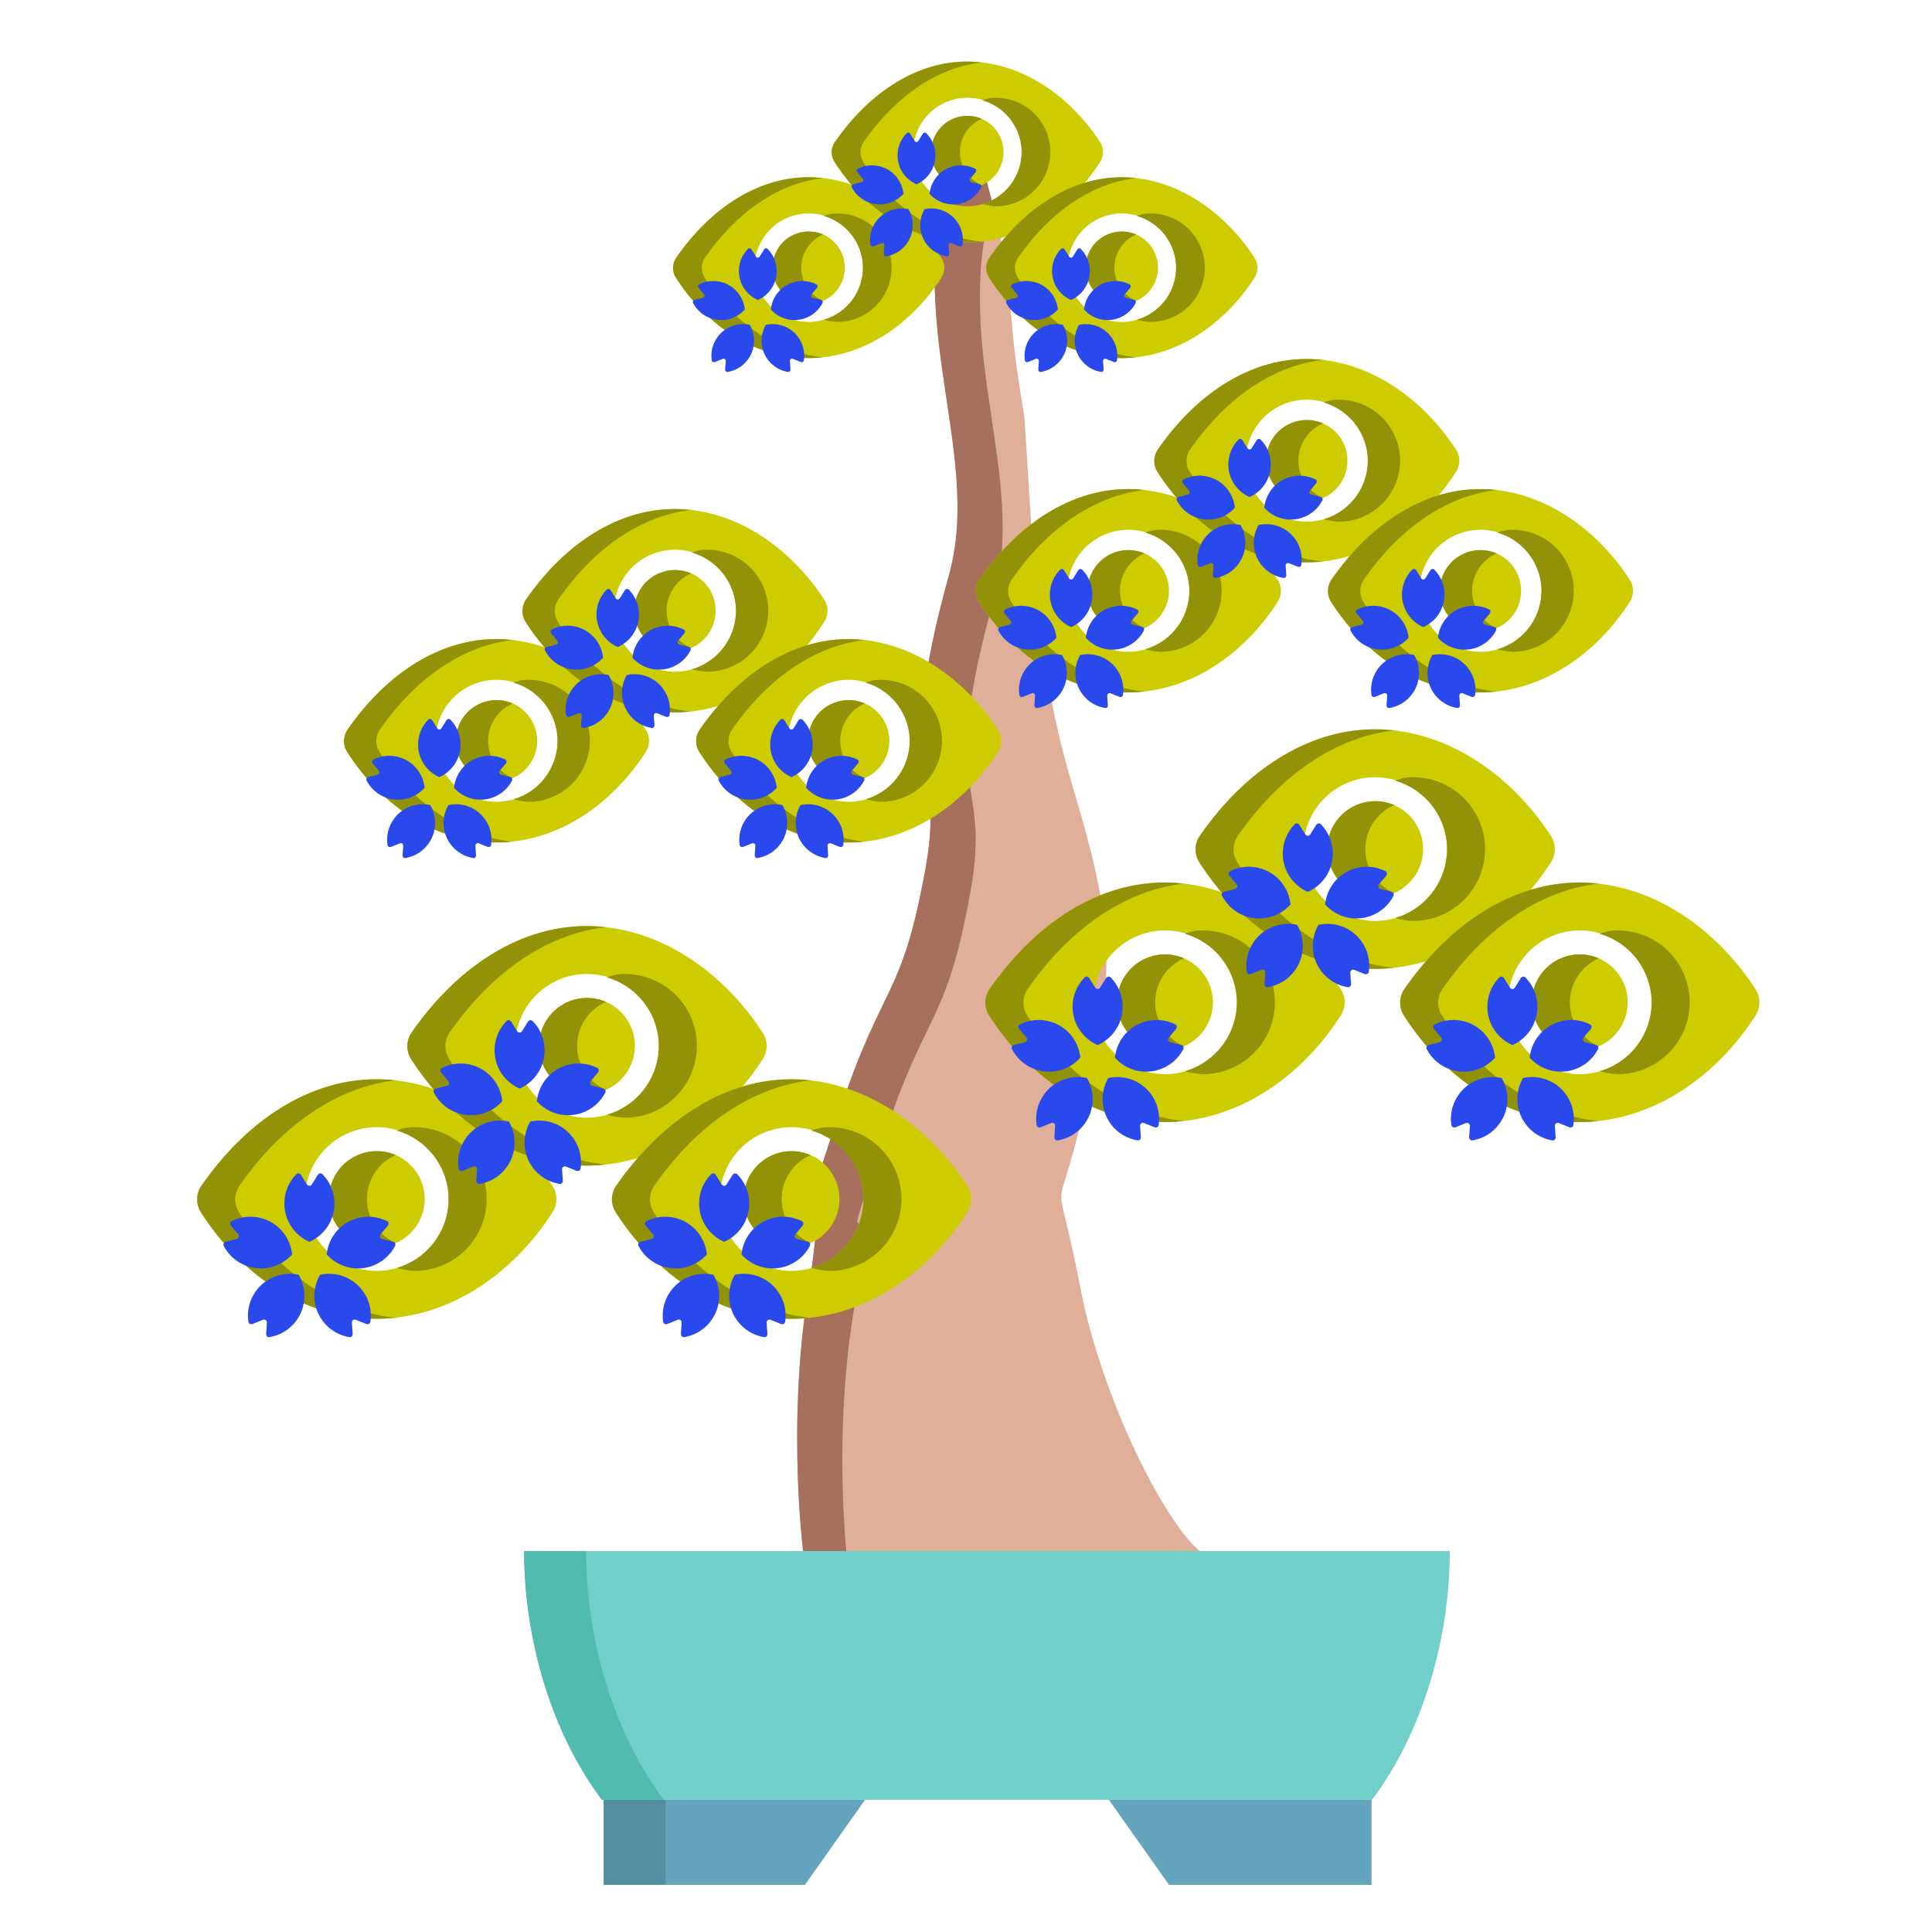 <?xml version="1.0" encoding="UTF-8" standalone="no"?>
<!-- Created with Inkscape (http://www.inkscape.org/) -->

<svg
   width="500"
   height="500"
   viewBox="0 0 132.292 132.292"
   version="1.1"
   id="svg2515"
   inkscape:version="1.1.2 (b8e25be833, 2022-02-05)"
   sodipodi:docname="bonsai12s01blooming.svg"
   inkscape:export-filename="C:\Users\Lenovo\Desktop\Coding\Media files\Bonsais\bonsai12.png"
   inkscape:export-xdpi="96"
   inkscape:export-ydpi="96"
   xmlns:inkscape="http://www.inkscape.org/namespaces/inkscape"
   xmlns:sodipodi="http://sodipodi.sourceforge.net/DTD/sodipodi-0.dtd"
   xmlns="http://www.w3.org/2000/svg"
   xmlns:svg="http://www.w3.org/2000/svg">
  <sodipodi:namedview
     id="namedview2517"
     pagecolor="#ffffff"
     bordercolor="#666666"
     borderopacity="1.0"
     inkscape:pageshadow="2"
     inkscape:pageopacity="0.0"
     inkscape:pagecheckerboard="0"
     inkscape:document-units="mm"
     showgrid="false"
     units="px"
     inkscape:zoom="1.4142136"
     inkscape:cx="278.24651"
     inkscape:cy="258.44752"
     inkscape:window-width="1920"
     inkscape:window-height="1001"
     inkscape:window-x="-9"
     inkscape:window-y="-9"
     inkscape:window-maximized="1"
     inkscape:current-layer="layer1" />
  <defs
     id="defs2512">
    <marker
       style="overflow:visible"
       id="Arrow1Sstart"
       refX="0.0"
       refY="0.0"
       orient="auto"
       inkscape:stockid="Arrow1Sstart"
       inkscape:isstock="true">
      <path
         transform="scale(0.2) translate(6,0)"
         style="fill-rule:evenodd;fill:context-stroke;stroke:context-stroke;stroke-width:1.0pt"
         d="M 0.0,0.0 L 5.0,-5.0 L -12.5,0.0 L 5.0,5.0 L 0.0,0.0 z "
         id="path24092" />
    </marker>
    <marker
       style="overflow:visible"
       id="Arrow1Mstart"
       refX="0.0"
       refY="0.0"
       orient="auto"
       inkscape:stockid="Arrow1Mstart"
       inkscape:isstock="true">
      <path
         transform="scale(0.4) translate(10,0)"
         style="fill-rule:evenodd;fill:context-stroke;stroke:context-stroke;stroke-width:1.0pt"
         d="M 0.0,0.0 L 5.0,-5.0 L -12.5,0.0 L 5.0,5.0 L 0.0,0.0 z "
         id="path24086" />
    </marker>
    <marker
       style="overflow:visible"
       id="Arrow1Lstart"
       refX="0.0"
       refY="0.0"
       orient="auto"
       inkscape:stockid="Arrow1Lstart"
       inkscape:isstock="true">
      <path
         transform="scale(0.8) translate(12.5,0)"
         style="fill-rule:evenodd;fill:context-stroke;stroke:context-stroke;stroke-width:1.0pt"
         d="M 0.0,0.0 L 5.0,-5.0 L -12.5,0.0 L 5.0,5.0 L 0.0,0.0 z "
         id="path24080" />
    </marker>
    <marker
       style="overflow:visible;"
       id="Arrow1Lend"
       refX="0.0"
       refY="0.0"
       orient="auto"
       inkscape:stockid="Arrow1Lend"
       inkscape:isstock="true">
      <path
         transform="scale(0.8) rotate(180) translate(12.5,0)"
         style="fill-rule:evenodd;fill:context-stroke;stroke:context-stroke;stroke-width:1.0pt;"
         d="M 0.0,0.0 L 5.0,-5.0 L -12.5,0.0 L 5.0,5.0 L 0.0,0.0 z "
         id="path24083" />
    </marker>
  </defs>
  <g
     inkscape:label="Formal Upright Style"
     inkscape:groupmode="layer"
     id="layer1"
     style="display:inline">
    <g
       id="g17814-0"
       transform="translate(157.391,24.039)"
       style="display:inline">
      <g
         id="g27631">
        <path
           style="fill:#e0af9a;fill-opacity:1;stroke:#e0af9a;stroke-width:1;stroke-linecap:round;stroke-linejoin:round;stroke-miterlimit:4;stroke-dasharray:none;stroke-opacity:1"
           d="m -101.83,82.739 c 0,0 -1.227,-8.85 0.26,-18.194 1.819,-11.436 -1.638,-0.837 2.09,-12.167 2.988,-9.082 4.317,-7.712 5.968,-16.944 1.411,-7.891 -2.31,-5.889 1.591,-20.003 2.479,-8.968 -3.898,-18.478 0.816,-29.848 3.342,11.856 1.683,9.294 3.362,18.979 0.661,9.858 0.756,16.823 3.328,25.415 2.547,8.508 2.945,11.828 1.3,19.494 -2.599,12.108 -2.718,4.744 -0.78,14.815 1.467,7.621 5.978,16.635 8.577,18.454 2.599,1.819 -26.511,0 -26.511,0 z"
           id="path14864-2"
           sodipodi:nodetypes="cssssccssssc" />
        <path
           id="path14864-2-2"
           style="display:inline;fill:#a6705c;fill-opacity:1;stroke:#a6705c;stroke-width:1;stroke-linecap:round;stroke-linejoin:round;stroke-miterlimit:4;stroke-dasharray:none;stroke-opacity:1"
           d="m -91.106,-14.418 c -4.714,11.37 1.664,20.881 -0.815,29.848 -3.902,14.114 -0.181,12.113 -1.592,20.003 -1.65,9.231 -2.979,7.862 -5.968,16.944 -3.728,11.329 -0.27,0.73 -2.09,12.166 -1.486,9.344 -0.26,18.194 -0.26,18.194 0,0 0.818,0.049 1.949,0.114 -0.273,-2.764 -0.746,-9.65 0.405,-16.884 1.819,-11.436 -1.638,-0.837 2.09,-12.167 2.988,-9.082 4.317,-7.712 5.968,-16.944 1.411,-7.891 -2.31,-5.889 1.592,-20.003 2.272,-8.217 -2.887,-16.891 -0.141,-27.033 -0.297,-1.18 -0.663,-2.552 -1.138,-4.239 z" />
      </g>
    </g>
    <g
       id="g2900-6"
       style="display:inline"
       transform="translate(-26.008,20.923)">
      <g
         id="g52262-2"
         transform="matrix(0.984,0,0,0.984,-77.331,28.782)"
         style="display:inline">
        <g
           id="g52161-6"
           transform="translate(2.806,13.657)">
          <circle
             cx="128.433"
             cy="19.268"
             r="3.333"
             id="circle4-8"
             style="fill:#cccc00;fill-opacity:1;stroke-width:0.052" />
          <path
             d="m 140.665,18.362 c -1.378,-2.131 -3.166,-3.942 -5.17,-5.236 -2.217,-1.433 -4.665,-2.191 -7.079,-2.191 -2.215,0 -4.392,0.633 -6.472,1.881 -2.121,1.272 -4.043,3.131 -5.712,5.524 a 1.662,1.662 0 0 0 -0.033,1.851 c 1.376,2.153 3.146,3.966 5.119,5.242 2.221,1.439 4.612,2.168 7.099,2.168 2.433,0 4.886,-0.752 7.094,-2.173 2.003,-1.29 3.787,-3.107 5.16,-5.256 a 1.677,1.677 0 0 0 -0.005,-1.81 z m -12.231,5.906 a 5,5 0 1 1 5,-5 5.006,5.006 0 0 1 -5,5 z"
             id="path6-2"
             style="fill:#cccc00;fill-opacity:1;stroke-width:0.052" />
          <path
             id="circle4-7-3"
             style="display:inline;fill:#929208;fill-opacity:1;stroke-width:0.052"
             d="m 128.434,15.935 a 3.333,3.333 0 0 0 -3.334,3.333 3.333,3.333 0 0 0 3.334,3.333 3.333,3.333 0 0 0 1.323,-0.276 3.333,3.333 0 0 1 -2.01,-3.057 3.333,3.333 0 0 1 2.013,-3.059 3.333,3.333 0 0 0 -1.325,-0.274 z" />
          <path
             id="path6-9-0"
             style="display:inline;fill:#929208;fill-opacity:1;stroke-width:0.052"
             d="m 128.416,10.935 c -2.215,0 -4.392,0.633 -6.472,1.881 -2.121,1.272 -4.044,3.131 -5.713,5.524 a 1.662,1.662 0 0 0 -0.033,1.851 c 1.376,2.153 3.146,3.966 5.119,5.242 2.221,1.439 4.612,2.168 7.1,2.168 0.435,0 0.869,-0.024 1.304,-0.072 -2.006,-0.216 -3.938,-0.918 -5.757,-2.097 -1.973,-1.277 -3.744,-3.089 -5.119,-5.242 a 1.662,1.662 0 0 1 0.034,-1.851 c 1.669,-2.393 3.591,-4.252 5.712,-5.524 1.666,-0.999 3.395,-1.603 5.155,-1.805 -0.443,-0.05 -0.886,-0.076 -1.329,-0.076 z m 2.104,3.365 a 5,5 0 0 0 -0.707,0.204 5,5 0 0 1 3.621,4.765 5.006,5.006 0 0 1 -3.596,4.789 5,5 0 0 0 1.242,0.211 5.006,5.006 0 0 0 5,-5 5,5 0 0 0 -5.56,-4.968 z" />
        </g>
        <g
           id="g52161-2-8"
           transform="translate(17.432,2.996)"
           style="display:inline">
          <circle
             cx="128.433"
             cy="19.268"
             r="3.333"
             id="circle4-9-5"
             style="fill:#cccc00;fill-opacity:1;stroke-width:0.052" />
          <path
             d="m 140.665,18.362 c -1.378,-2.131 -3.166,-3.942 -5.17,-5.236 -2.217,-1.433 -4.665,-2.191 -7.079,-2.191 -2.215,0 -4.392,0.633 -6.472,1.881 -2.121,1.272 -4.043,3.131 -5.712,5.524 a 1.662,1.662 0 0 0 -0.033,1.851 c 1.376,2.153 3.146,3.966 5.119,5.242 2.221,1.439 4.612,2.168 7.099,2.168 2.433,0 4.886,-0.752 7.094,-2.173 2.003,-1.29 3.787,-3.107 5.16,-5.256 a 1.677,1.677 0 0 0 -0.005,-1.81 z m -12.231,5.906 a 5,5 0 1 1 5,-5 5.006,5.006 0 0 1 -5,5 z"
             id="path6-5-8"
             style="fill:#cccc00;fill-opacity:1;stroke-width:0.052" />
          <path
             id="circle4-7-8-2"
             style="display:inline;fill:#929208;fill-opacity:1;stroke-width:0.052"
             d="m 128.434,15.935 a 3.333,3.333 0 0 0 -3.334,3.333 3.333,3.333 0 0 0 3.334,3.333 3.333,3.333 0 0 0 1.323,-0.276 3.333,3.333 0 0 1 -2.01,-3.057 3.333,3.333 0 0 1 2.013,-3.059 3.333,3.333 0 0 0 -1.325,-0.274 z" />
          <path
             id="path6-9-2-73"
             style="display:inline;fill:#929208;fill-opacity:1;stroke-width:0.052"
             d="m 128.416,10.935 c -2.215,0 -4.392,0.633 -6.472,1.881 -2.121,1.272 -4.044,3.131 -5.713,5.524 a 1.662,1.662 0 0 0 -0.033,1.851 c 1.376,2.153 3.146,3.966 5.119,5.242 2.221,1.439 4.612,2.168 7.1,2.168 0.435,0 0.869,-0.024 1.304,-0.072 -2.006,-0.216 -3.938,-0.918 -5.757,-2.097 -1.973,-1.277 -3.744,-3.089 -5.119,-5.242 a 1.662,1.662 0 0 1 0.034,-1.851 c 1.669,-2.393 3.591,-4.252 5.712,-5.524 1.666,-0.999 3.395,-1.603 5.155,-1.805 -0.443,-0.05 -0.886,-0.076 -1.329,-0.076 z m 2.104,3.365 a 5,5 0 0 0 -0.707,0.204 5,5 0 0 1 3.621,4.765 5.006,5.006 0 0 1 -3.596,4.789 5,5 0 0 0 1.242,0.211 5.006,5.006 0 0 0 5,-5 5,5 0 0 0 -5.56,-4.968 z" />
        </g>
        <g
           id="g52161-2-2-3"
           transform="translate(31.669,13.658)"
           style="display:inline">
          <circle
             cx="128.433"
             cy="19.268"
             r="3.333"
             id="circle4-9-4-2"
             style="fill:#cccc00;fill-opacity:1;stroke-width:0.052" />
          <path
             d="m 140.665,18.362 c -1.378,-2.131 -3.166,-3.942 -5.17,-5.236 -2.217,-1.433 -4.665,-2.191 -7.079,-2.191 -2.215,0 -4.392,0.633 -6.472,1.881 -2.121,1.272 -4.043,3.131 -5.712,5.524 a 1.662,1.662 0 0 0 -0.033,1.851 c 1.376,2.153 3.146,3.966 5.119,5.242 2.221,1.439 4.612,2.168 7.099,2.168 2.433,0 4.886,-0.752 7.094,-2.173 2.003,-1.29 3.787,-3.107 5.16,-5.256 a 1.677,1.677 0 0 0 -0.005,-1.81 z m -12.231,5.906 a 5,5 0 1 1 5,-5 5.006,5.006 0 0 1 -5,5 z"
             id="path6-5-6-6"
             style="fill:#cccc00;fill-opacity:1;stroke-width:0.052" />
          <path
             id="circle4-7-8-1-4"
             style="display:inline;fill:#929208;fill-opacity:1;stroke-width:0.052"
             d="m 128.434,15.935 a 3.333,3.333 0 0 0 -3.334,3.333 3.333,3.333 0 0 0 3.334,3.333 3.333,3.333 0 0 0 1.323,-0.276 3.333,3.333 0 0 1 -2.01,-3.057 3.333,3.333 0 0 1 2.013,-3.059 3.333,3.333 0 0 0 -1.325,-0.274 z" />
          <path
             id="path6-9-2-9-9"
             style="display:inline;fill:#929208;fill-opacity:1;stroke-width:0.052"
             d="m 128.416,10.935 c -2.215,0 -4.392,0.633 -6.472,1.881 -2.121,1.272 -4.044,3.131 -5.713,5.524 a 1.662,1.662 0 0 0 -0.033,1.851 c 1.376,2.153 3.146,3.966 5.119,5.242 2.221,1.439 4.612,2.168 7.1,2.168 0.435,0 0.869,-0.024 1.304,-0.072 -2.006,-0.216 -3.938,-0.918 -5.757,-2.097 -1.973,-1.277 -3.744,-3.089 -5.119,-5.242 a 1.662,1.662 0 0 1 0.034,-1.851 c 1.669,-2.393 3.591,-4.252 5.712,-5.524 1.666,-0.999 3.395,-1.603 5.155,-1.805 -0.443,-0.05 -0.886,-0.076 -1.329,-0.076 z m 2.104,3.365 a 5,5 0 0 0 -0.707,0.204 5,5 0 0 1 3.621,4.765 5.006,5.006 0 0 1 -3.596,4.789 5,5 0 0 0 1.242,0.211 5.006,5.006 0 0 0 5,-5 5,5 0 0 0 -5.56,-4.968 z" />
        </g>
      </g>
      <g
         id="g8733-3-8-8-8-6-3-1-09"
         transform="matrix(0.023,0,0,0.023,69.706,59.143)"
         style="display:inline;fill:#2a49ec;fill-opacity:1">
        <path
           class="st0"
           d="m 330.555,101.873 c 0,-34.164 -13.767,-65.108 -36.047,-87.622 -2.432,-2.465 -9.63,-4.349 -14.212,3.466 -4.589,7.808 -17.205,27.431 -17.205,27.431 -1.534,2.438 -4.219,3.918 -7.089,3.918 -2.883,0 -5.555,-1.48 -7.089,-3.918 0,0 -12.623,-19.623 -17.205,-27.431 -4.582,-7.815 -11.781,-5.931 -14.219,-3.466 -22.274,22.514 -36.04,53.458 -36.04,87.622 0,51.02 30.663,94.847 74.553,114.142 43.89,-19.295 74.553,-63.123 74.553,-114.142 z"
           id="path8723-8-6-51-3-8-5-2-691"
           style="fill:#2a49ec;fill-opacity:1" />
        <path
           class="st0"
           d="m 204.51,253.425 c -4.78,-47.705 -36.998,-90.409 -85.518,-106.176 -32.492,-10.554 -66.177,-7.027 -94.47,7.205 -3.096,1.555 -7.117,7.822 -1.096,14.589 6.007,6.774 20.766,24.842 20.766,24.842 1.849,2.212 2.432,5.22 1.542,7.952 -0.891,2.74 -3.13,4.829 -5.918,5.528 0,0 -22.562,5.945 -31.404,7.89 -8.849,1.945 -9.281,9.37 -7.692,12.445 14.527,28.144 39.698,50.801 72.197,61.362 48.519,15.766 99.683,0.15 131.593,-35.637 z"
           id="path8725-5-6-3-4-9-0-3-5"
           style="fill:#2a49ec;fill-opacity:1" />
        <path
           class="st0"
           d="M 96.772,362.484 C 76.69,390.127 69.636,423.25 74.43,454.558 c 0.527,3.424 5.233,9.178 13.527,5.554 8.308,-3.63 30.054,-12.088 30.054,-12.088 2.672,-1.062 5.698,-0.692 8.041,1 2.329,1.692 3.623,4.466 3.418,7.335 0,0 -1.308,23.294 -2.199,32.315 -0.883,9.006 6.048,11.712 9.466,11.15 31.252,-5.116 60.581,-22.054 80.662,-49.704 29.993,-41.266 30.944,-94.758 6.781,-136.155 -46.848,-10.192 -97.422,7.239 -127.408,48.519 z"
           id="path8727-3-5-0-26-9-2-8-47"
           style="fill:#2a49ec;fill-opacity:1" />
        <path
           class="st0"
           d="m 287.824,313.964 c -24.165,41.397 -23.212,94.888 6.78,136.155 20.082,27.65 49.41,44.588 80.663,49.704 3.418,0.562 10.349,-2.144 9.466,-11.15 -0.89,-9.021 -2.205,-32.315 -2.205,-32.315 -0.198,-2.869 1.102,-5.643 3.431,-7.335 2.322,-1.692 5.363,-2.062 8.034,-1 0,0 21.746,8.458 30.047,12.088 8.294,3.623 13.007,-2.13 13.534,-5.554 4.787,-31.308 -2.254,-64.43 -22.342,-92.074 -29.986,-41.279 -80.56,-58.717 -127.408,-48.519 z"
           id="path8729-3-8-1-7-6-4-3-0"
           style="fill:#2a49ec;fill-opacity:1" />
        <path
           class="st0"
           d="m 503.6,215.254 c -8.849,-1.945 -31.41,-7.89 -31.41,-7.89 -2.795,-0.706 -5.027,-2.788 -5.918,-5.528 -0.89,-2.732 -0.308,-5.74 1.534,-7.952 0,0 14.76,-18.068 20.78,-24.842 6.014,-6.766 1.993,-13.034 -1.096,-14.589 -28.301,-14.232 -61.978,-17.76 -94.485,-7.205 -48.519,15.767 -80.731,58.472 -85.512,106.176 31.91,35.787 83.067,51.403 131.593,35.636 32.492,-10.561 57.67,-33.218 72.191,-61.362 1.59,-3.074 1.172,-10.499 -7.677,-12.444 z"
           id="path8731-7-2-49-14-0-2-8-7"
           style="fill:#2a49ec;fill-opacity:1" />
      </g>
      <g
         id="g8733-3-8-8-8-6-3-1-1-34"
         transform="matrix(0.023,0,0,0.023,55.697,48.652)"
         style="display:inline;fill:#2a49ec;fill-opacity:1">
        <path
           class="st0"
           d="m 330.555,101.873 c 0,-34.164 -13.767,-65.108 -36.047,-87.622 -2.432,-2.465 -9.63,-4.349 -14.212,3.466 -4.589,7.808 -17.205,27.431 -17.205,27.431 -1.534,2.438 -4.219,3.918 -7.089,3.918 -2.883,0 -5.555,-1.48 -7.089,-3.918 0,0 -12.623,-19.623 -17.205,-27.431 -4.582,-7.815 -11.781,-5.931 -14.219,-3.466 -22.274,22.514 -36.04,53.458 -36.04,87.622 0,51.02 30.663,94.847 74.553,114.142 43.89,-19.295 74.553,-63.123 74.553,-114.142 z"
           id="path8723-8-6-51-3-8-5-2-6-7"
           style="fill:#2a49ec;fill-opacity:1" />
        <path
           class="st0"
           d="m 204.51,253.425 c -4.78,-47.705 -36.998,-90.409 -85.518,-106.176 -32.492,-10.554 -66.177,-7.027 -94.47,7.205 -3.096,1.555 -7.117,7.822 -1.096,14.589 6.007,6.774 20.766,24.842 20.766,24.842 1.849,2.212 2.432,5.22 1.542,7.952 -0.891,2.74 -3.13,4.829 -5.918,5.528 0,0 -22.562,5.945 -31.404,7.89 -8.849,1.945 -9.281,9.37 -7.692,12.445 14.527,28.144 39.698,50.801 72.197,61.362 48.519,15.766 99.683,0.15 131.593,-35.637 z"
           id="path8725-5-6-3-4-9-0-3-1-0"
           style="fill:#2a49ec;fill-opacity:1" />
        <path
           class="st0"
           d="M 96.772,362.484 C 76.69,390.127 69.636,423.25 74.43,454.558 c 0.527,3.424 5.233,9.178 13.527,5.554 8.308,-3.63 30.054,-12.088 30.054,-12.088 2.672,-1.062 5.698,-0.692 8.041,1 2.329,1.692 3.623,4.466 3.418,7.335 0,0 -1.308,23.294 -2.199,32.315 -0.883,9.006 6.048,11.712 9.466,11.15 31.252,-5.116 60.581,-22.054 80.662,-49.704 29.993,-41.266 30.944,-94.758 6.781,-136.155 -46.848,-10.192 -97.422,7.239 -127.408,48.519 z"
           id="path8727-3-5-0-26-9-2-8-2-3"
           style="fill:#2a49ec;fill-opacity:1" />
        <path
           class="st0"
           d="m 287.824,313.964 c -24.165,41.397 -23.212,94.888 6.78,136.155 20.082,27.65 49.41,44.588 80.663,49.704 3.418,0.562 10.349,-2.144 9.466,-11.15 -0.89,-9.021 -2.205,-32.315 -2.205,-32.315 -0.198,-2.869 1.102,-5.643 3.431,-7.335 2.322,-1.692 5.363,-2.062 8.034,-1 0,0 21.746,8.458 30.047,12.088 8.294,3.623 13.007,-2.13 13.534,-5.554 4.787,-31.308 -2.254,-64.43 -22.342,-92.074 -29.986,-41.279 -80.56,-58.717 -127.408,-48.519 z"
           id="path8729-3-8-1-7-6-4-3-8-3"
           style="fill:#2a49ec;fill-opacity:1" />
        <path
           class="st0"
           d="m 503.6,215.254 c -8.849,-1.945 -31.41,-7.89 -31.41,-7.89 -2.795,-0.706 -5.027,-2.788 -5.918,-5.528 -0.89,-2.732 -0.308,-5.74 1.534,-7.952 0,0 14.76,-18.068 20.78,-24.842 6.014,-6.766 1.993,-13.034 -1.096,-14.589 -28.301,-14.232 -61.978,-17.76 -94.485,-7.205 -48.519,15.767 -80.731,58.472 -85.512,106.176 31.91,35.787 83.067,51.403 131.593,35.636 32.492,-10.561 57.67,-33.218 72.191,-61.362 1.59,-3.074 1.172,-10.499 -7.677,-12.444 z"
           id="path8731-7-2-49-14-0-2-8-3-1"
           style="fill:#2a49ec;fill-opacity:1" />
      </g>
      <g
         id="g8733-3-8-8-8-6-3-1-9-8"
         transform="matrix(0.023,0,0,0.023,41.306,59.143)"
         style="display:inline;fill:#2a49ec;fill-opacity:1">
        <path
           class="st0"
           d="m 330.555,101.873 c 0,-34.164 -13.767,-65.108 -36.047,-87.622 -2.432,-2.465 -9.63,-4.349 -14.212,3.466 -4.589,7.808 -17.205,27.431 -17.205,27.431 -1.534,2.438 -4.219,3.918 -7.089,3.918 -2.883,0 -5.555,-1.48 -7.089,-3.918 0,0 -12.623,-19.623 -17.205,-27.431 -4.582,-7.815 -11.781,-5.931 -14.219,-3.466 -22.274,22.514 -36.04,53.458 -36.04,87.622 0,51.02 30.663,94.847 74.553,114.142 43.89,-19.295 74.553,-63.123 74.553,-114.142 z"
           id="path8723-8-6-51-3-8-5-2-69-3"
           style="fill:#2a49ec;fill-opacity:1" />
        <path
           class="st0"
           d="m 204.51,253.425 c -4.78,-47.705 -36.998,-90.409 -85.518,-106.176 -32.492,-10.554 -66.177,-7.027 -94.47,7.205 -3.096,1.555 -7.117,7.822 -1.096,14.589 6.007,6.774 20.766,24.842 20.766,24.842 1.849,2.212 2.432,5.22 1.542,7.952 -0.891,2.74 -3.13,4.829 -5.918,5.528 0,0 -22.562,5.945 -31.404,7.89 -8.849,1.945 -9.281,9.37 -7.692,12.445 14.527,28.144 39.698,50.801 72.197,61.362 48.519,15.766 99.683,0.15 131.593,-35.637 z"
           id="path8725-5-6-3-4-9-0-3-7-5"
           style="fill:#2a49ec;fill-opacity:1" />
        <path
           class="st0"
           d="M 96.772,362.484 C 76.69,390.127 69.636,423.25 74.43,454.558 c 0.527,3.424 5.233,9.178 13.527,5.554 8.308,-3.63 30.054,-12.088 30.054,-12.088 2.672,-1.062 5.698,-0.692 8.041,1 2.329,1.692 3.623,4.466 3.418,7.335 0,0 -1.308,23.294 -2.199,32.315 -0.883,9.006 6.048,11.712 9.466,11.15 31.252,-5.116 60.581,-22.054 80.662,-49.704 29.993,-41.266 30.944,-94.758 6.781,-136.155 -46.848,-10.192 -97.422,7.239 -127.408,48.519 z"
           id="path8727-3-5-0-26-9-2-8-4-2"
           style="fill:#2a49ec;fill-opacity:1" />
        <path
           class="st0"
           d="m 287.824,313.964 c -24.165,41.397 -23.212,94.888 6.78,136.155 20.082,27.65 49.41,44.588 80.663,49.704 3.418,0.562 10.349,-2.144 9.466,-11.15 -0.89,-9.021 -2.205,-32.315 -2.205,-32.315 -0.198,-2.869 1.102,-5.643 3.431,-7.335 2.322,-1.692 5.363,-2.062 8.034,-1 0,0 21.746,8.458 30.047,12.088 8.294,3.623 13.007,-2.13 13.534,-5.554 4.787,-31.308 -2.254,-64.43 -22.342,-92.074 -29.986,-41.279 -80.56,-58.717 -127.408,-48.519 z"
           id="path8729-3-8-1-7-6-4-3-2-6"
           style="fill:#2a49ec;fill-opacity:1" />
        <path
           class="st0"
           d="m 503.6,215.254 c -8.849,-1.945 -31.41,-7.89 -31.41,-7.89 -2.795,-0.706 -5.027,-2.788 -5.918,-5.528 -0.89,-2.732 -0.308,-5.74 1.534,-7.952 0,0 14.76,-18.068 20.78,-24.842 6.014,-6.766 1.993,-13.034 -1.096,-14.589 -28.301,-14.232 -61.978,-17.76 -94.485,-7.205 -48.519,15.767 -80.731,58.472 -85.512,106.176 31.91,35.787 83.067,51.403 131.593,35.636 32.492,-10.561 57.67,-33.218 72.191,-61.362 1.59,-3.074 1.172,-10.499 -7.677,-12.444 z"
           id="path8731-7-2-49-14-0-2-8-2-3"
           style="fill:#2a49ec;fill-opacity:1" />
      </g>
    </g>
    <g
       id="g2900-6-5"
       style="display:inline"
       transform="translate(27.965,7.451)">
      <g
         id="g52262-2-5"
         transform="matrix(0.984,0,0,0.984,-77.331,28.782)"
         style="display:inline">
        <g
           id="g52161-6-4"
           transform="translate(2.806,13.657)">
          <circle
             cx="128.433"
             cy="19.268"
             r="3.333"
             id="circle4-8-8"
             style="fill:#cccc00;fill-opacity:1;stroke-width:0.052" />
          <path
             d="m 140.665,18.362 c -1.378,-2.131 -3.166,-3.942 -5.17,-5.236 -2.217,-1.433 -4.665,-2.191 -7.079,-2.191 -2.215,0 -4.392,0.633 -6.472,1.881 -2.121,1.272 -4.043,3.131 -5.712,5.524 a 1.662,1.662 0 0 0 -0.033,1.851 c 1.376,2.153 3.146,3.966 5.119,5.242 2.221,1.439 4.612,2.168 7.099,2.168 2.433,0 4.886,-0.752 7.094,-2.173 2.003,-1.29 3.787,-3.107 5.16,-5.256 a 1.677,1.677 0 0 0 -0.005,-1.81 z m -12.231,5.906 a 5,5 0 1 1 5,-5 5.006,5.006 0 0 1 -5,5 z"
             id="path6-2-8"
             style="fill:#cccc00;fill-opacity:1;stroke-width:0.052" />
          <path
             id="circle4-7-3-9"
             style="display:inline;fill:#929208;fill-opacity:1;stroke-width:0.052"
             d="m 128.434,15.935 a 3.333,3.333 0 0 0 -3.334,3.333 3.333,3.333 0 0 0 3.334,3.333 3.333,3.333 0 0 0 1.323,-0.276 3.333,3.333 0 0 1 -2.01,-3.057 3.333,3.333 0 0 1 2.013,-3.059 3.333,3.333 0 0 0 -1.325,-0.274 z" />
          <path
             id="path6-9-0-9"
             style="display:inline;fill:#929208;fill-opacity:1;stroke-width:0.052"
             d="m 128.416,10.935 c -2.215,0 -4.392,0.633 -6.472,1.881 -2.121,1.272 -4.044,3.131 -5.713,5.524 a 1.662,1.662 0 0 0 -0.033,1.851 c 1.376,2.153 3.146,3.966 5.119,5.242 2.221,1.439 4.612,2.168 7.1,2.168 0.435,0 0.869,-0.024 1.304,-0.072 -2.006,-0.216 -3.938,-0.918 -5.757,-2.097 -1.973,-1.277 -3.744,-3.089 -5.119,-5.242 a 1.662,1.662 0 0 1 0.034,-1.851 c 1.669,-2.393 3.591,-4.252 5.712,-5.524 1.666,-0.999 3.395,-1.603 5.155,-1.805 -0.443,-0.05 -0.886,-0.076 -1.329,-0.076 z m 2.104,3.365 a 5,5 0 0 0 -0.707,0.204 5,5 0 0 1 3.621,4.765 5.006,5.006 0 0 1 -3.596,4.789 5,5 0 0 0 1.242,0.211 5.006,5.006 0 0 0 5,-5 5,5 0 0 0 -5.56,-4.968 z" />
        </g>
        <g
           id="g52161-2-8-2"
           transform="translate(17.432,2.996)"
           style="display:inline">
          <circle
             cx="128.433"
             cy="19.268"
             r="3.333"
             id="circle4-9-5-2"
             style="fill:#cccc00;fill-opacity:1;stroke-width:0.052" />
          <path
             d="m 140.665,18.362 c -1.378,-2.131 -3.166,-3.942 -5.17,-5.236 -2.217,-1.433 -4.665,-2.191 -7.079,-2.191 -2.215,0 -4.392,0.633 -6.472,1.881 -2.121,1.272 -4.043,3.131 -5.712,5.524 a 1.662,1.662 0 0 0 -0.033,1.851 c 1.376,2.153 3.146,3.966 5.119,5.242 2.221,1.439 4.612,2.168 7.099,2.168 2.433,0 4.886,-0.752 7.094,-2.173 2.003,-1.29 3.787,-3.107 5.16,-5.256 a 1.677,1.677 0 0 0 -0.005,-1.81 z m -12.231,5.906 a 5,5 0 1 1 5,-5 5.006,5.006 0 0 1 -5,5 z"
             id="path6-5-8-0"
             style="fill:#cccc00;fill-opacity:1;stroke-width:0.052" />
          <path
             id="circle4-7-8-2-5"
             style="display:inline;fill:#929208;fill-opacity:1;stroke-width:0.052"
             d="m 128.434,15.935 a 3.333,3.333 0 0 0 -3.334,3.333 3.333,3.333 0 0 0 3.334,3.333 3.333,3.333 0 0 0 1.323,-0.276 3.333,3.333 0 0 1 -2.01,-3.057 3.333,3.333 0 0 1 2.013,-3.059 3.333,3.333 0 0 0 -1.325,-0.274 z" />
          <path
             id="path6-9-2-73-2"
             style="display:inline;fill:#929208;fill-opacity:1;stroke-width:0.052"
             d="m 128.416,10.935 c -2.215,0 -4.392,0.633 -6.472,1.881 -2.121,1.272 -4.044,3.131 -5.713,5.524 a 1.662,1.662 0 0 0 -0.033,1.851 c 1.376,2.153 3.146,3.966 5.119,5.242 2.221,1.439 4.612,2.168 7.1,2.168 0.435,0 0.869,-0.024 1.304,-0.072 -2.006,-0.216 -3.938,-0.918 -5.757,-2.097 -1.973,-1.277 -3.744,-3.089 -5.119,-5.242 a 1.662,1.662 0 0 1 0.034,-1.851 c 1.669,-2.393 3.591,-4.252 5.712,-5.524 1.666,-0.999 3.395,-1.603 5.155,-1.805 -0.443,-0.05 -0.886,-0.076 -1.329,-0.076 z m 2.104,3.365 a 5,5 0 0 0 -0.707,0.204 5,5 0 0 1 3.621,4.765 5.006,5.006 0 0 1 -3.596,4.789 5,5 0 0 0 1.242,0.211 5.006,5.006 0 0 0 5,-5 5,5 0 0 0 -5.56,-4.968 z" />
        </g>
        <g
           id="g52161-2-2-3-0"
           transform="translate(31.669,13.658)"
           style="display:inline">
          <circle
             cx="128.433"
             cy="19.268"
             r="3.333"
             id="circle4-9-4-2-7"
             style="fill:#cccc00;fill-opacity:1;stroke-width:0.052" />
          <path
             d="m 140.665,18.362 c -1.378,-2.131 -3.166,-3.942 -5.17,-5.236 -2.217,-1.433 -4.665,-2.191 -7.079,-2.191 -2.215,0 -4.392,0.633 -6.472,1.881 -2.121,1.272 -4.043,3.131 -5.712,5.524 a 1.662,1.662 0 0 0 -0.033,1.851 c 1.376,2.153 3.146,3.966 5.119,5.242 2.221,1.439 4.612,2.168 7.099,2.168 2.433,0 4.886,-0.752 7.094,-2.173 2.003,-1.29 3.787,-3.107 5.16,-5.256 a 1.677,1.677 0 0 0 -0.005,-1.81 z m -12.231,5.906 a 5,5 0 1 1 5,-5 5.006,5.006 0 0 1 -5,5 z"
             id="path6-5-6-6-3"
             style="fill:#cccc00;fill-opacity:1;stroke-width:0.052" />
          <path
             id="circle4-7-8-1-4-5"
             style="display:inline;fill:#929208;fill-opacity:1;stroke-width:0.052"
             d="m 128.434,15.935 a 3.333,3.333 0 0 0 -3.334,3.333 3.333,3.333 0 0 0 3.334,3.333 3.333,3.333 0 0 0 1.323,-0.276 3.333,3.333 0 0 1 -2.01,-3.057 3.333,3.333 0 0 1 2.013,-3.059 3.333,3.333 0 0 0 -1.325,-0.274 z" />
          <path
             id="path6-9-2-9-9-5"
             style="display:inline;fill:#929208;fill-opacity:1;stroke-width:0.052"
             d="m 128.416,10.935 c -2.215,0 -4.392,0.633 -6.472,1.881 -2.121,1.272 -4.044,3.131 -5.713,5.524 a 1.662,1.662 0 0 0 -0.033,1.851 c 1.376,2.153 3.146,3.966 5.119,5.242 2.221,1.439 4.612,2.168 7.1,2.168 0.435,0 0.869,-0.024 1.304,-0.072 -2.006,-0.216 -3.938,-0.918 -5.757,-2.097 -1.973,-1.277 -3.744,-3.089 -5.119,-5.242 a 1.662,1.662 0 0 1 0.034,-1.851 c 1.669,-2.393 3.591,-4.252 5.712,-5.524 1.666,-0.999 3.395,-1.603 5.155,-1.805 -0.443,-0.05 -0.886,-0.076 -1.329,-0.076 z m 2.104,3.365 a 5,5 0 0 0 -0.707,0.204 5,5 0 0 1 3.621,4.765 5.006,5.006 0 0 1 -3.596,4.789 5,5 0 0 0 1.242,0.211 5.006,5.006 0 0 0 5,-5 5,5 0 0 0 -5.56,-4.968 z" />
        </g>
      </g>
      <g
         id="g8733-3-8-8-8-6-3-1-09-0"
         transform="matrix(0.023,0,0,0.023,69.706,59.143)"
         style="display:inline;fill:#2a49ec;fill-opacity:1">
        <path
           class="st0"
           d="m 330.555,101.873 c 0,-34.164 -13.767,-65.108 -36.047,-87.622 -2.432,-2.465 -9.63,-4.349 -14.212,3.466 -4.589,7.808 -17.205,27.431 -17.205,27.431 -1.534,2.438 -4.219,3.918 -7.089,3.918 -2.883,0 -5.555,-1.48 -7.089,-3.918 0,0 -12.623,-19.623 -17.205,-27.431 -4.582,-7.815 -11.781,-5.931 -14.219,-3.466 -22.274,22.514 -36.04,53.458 -36.04,87.622 0,51.02 30.663,94.847 74.553,114.142 43.89,-19.295 74.553,-63.123 74.553,-114.142 z"
           id="path8723-8-6-51-3-8-5-2-691-4"
           style="fill:#2a49ec;fill-opacity:1" />
        <path
           class="st0"
           d="m 204.51,253.425 c -4.78,-47.705 -36.998,-90.409 -85.518,-106.176 -32.492,-10.554 -66.177,-7.027 -94.47,7.205 -3.096,1.555 -7.117,7.822 -1.096,14.589 6.007,6.774 20.766,24.842 20.766,24.842 1.849,2.212 2.432,5.22 1.542,7.952 -0.891,2.74 -3.13,4.829 -5.918,5.528 0,0 -22.562,5.945 -31.404,7.89 -8.849,1.945 -9.281,9.37 -7.692,12.445 14.527,28.144 39.698,50.801 72.197,61.362 48.519,15.766 99.683,0.15 131.593,-35.637 z"
           id="path8725-5-6-3-4-9-0-3-5-6"
           style="fill:#2a49ec;fill-opacity:1" />
        <path
           class="st0"
           d="M 96.772,362.484 C 76.69,390.127 69.636,423.25 74.43,454.558 c 0.527,3.424 5.233,9.178 13.527,5.554 8.308,-3.63 30.054,-12.088 30.054,-12.088 2.672,-1.062 5.698,-0.692 8.041,1 2.329,1.692 3.623,4.466 3.418,7.335 0,0 -1.308,23.294 -2.199,32.315 -0.883,9.006 6.048,11.712 9.466,11.15 31.252,-5.116 60.581,-22.054 80.662,-49.704 29.993,-41.266 30.944,-94.758 6.781,-136.155 -46.848,-10.192 -97.422,7.239 -127.408,48.519 z"
           id="path8727-3-5-0-26-9-2-8-47-0"
           style="fill:#2a49ec;fill-opacity:1" />
        <path
           class="st0"
           d="m 287.824,313.964 c -24.165,41.397 -23.212,94.888 6.78,136.155 20.082,27.65 49.41,44.588 80.663,49.704 3.418,0.562 10.349,-2.144 9.466,-11.15 -0.89,-9.021 -2.205,-32.315 -2.205,-32.315 -0.198,-2.869 1.102,-5.643 3.431,-7.335 2.322,-1.692 5.363,-2.062 8.034,-1 0,0 21.746,8.458 30.047,12.088 8.294,3.623 13.007,-2.13 13.534,-5.554 4.787,-31.308 -2.254,-64.43 -22.342,-92.074 -29.986,-41.279 -80.56,-58.717 -127.408,-48.519 z"
           id="path8729-3-8-1-7-6-4-3-0-5"
           style="fill:#2a49ec;fill-opacity:1" />
        <path
           class="st0"
           d="m 503.6,215.254 c -8.849,-1.945 -31.41,-7.89 -31.41,-7.89 -2.795,-0.706 -5.027,-2.788 -5.918,-5.528 -0.89,-2.732 -0.308,-5.74 1.534,-7.952 0,0 14.76,-18.068 20.78,-24.842 6.014,-6.766 1.993,-13.034 -1.096,-14.589 -28.301,-14.232 -61.978,-17.76 -94.485,-7.205 -48.519,15.767 -80.731,58.472 -85.512,106.176 31.91,35.787 83.067,51.403 131.593,35.636 32.492,-10.561 57.67,-33.218 72.191,-61.362 1.59,-3.074 1.172,-10.499 -7.677,-12.444 z"
           id="path8731-7-2-49-14-0-2-8-7-8"
           style="fill:#2a49ec;fill-opacity:1" />
      </g>
      <g
         id="g8733-3-8-8-8-6-3-1-1-34-9"
         transform="matrix(0.023,0,0,0.023,55.697,48.652)"
         style="display:inline;fill:#2a49ec;fill-opacity:1">
        <path
           class="st0"
           d="m 330.555,101.873 c 0,-34.164 -13.767,-65.108 -36.047,-87.622 -2.432,-2.465 -9.63,-4.349 -14.212,3.466 -4.589,7.808 -17.205,27.431 -17.205,27.431 -1.534,2.438 -4.219,3.918 -7.089,3.918 -2.883,0 -5.555,-1.48 -7.089,-3.918 0,0 -12.623,-19.623 -17.205,-27.431 -4.582,-7.815 -11.781,-5.931 -14.219,-3.466 -22.274,22.514 -36.04,53.458 -36.04,87.622 0,51.02 30.663,94.847 74.553,114.142 43.89,-19.295 74.553,-63.123 74.553,-114.142 z"
           id="path8723-8-6-51-3-8-5-2-6-7-8"
           style="fill:#2a49ec;fill-opacity:1" />
        <path
           class="st0"
           d="m 204.51,253.425 c -4.78,-47.705 -36.998,-90.409 -85.518,-106.176 -32.492,-10.554 -66.177,-7.027 -94.47,7.205 -3.096,1.555 -7.117,7.822 -1.096,14.589 6.007,6.774 20.766,24.842 20.766,24.842 1.849,2.212 2.432,5.22 1.542,7.952 -0.891,2.74 -3.13,4.829 -5.918,5.528 0,0 -22.562,5.945 -31.404,7.89 -8.849,1.945 -9.281,9.37 -7.692,12.445 14.527,28.144 39.698,50.801 72.197,61.362 48.519,15.766 99.683,0.15 131.593,-35.637 z"
           id="path8725-5-6-3-4-9-0-3-1-0-6"
           style="fill:#2a49ec;fill-opacity:1" />
        <path
           class="st0"
           d="M 96.772,362.484 C 76.69,390.127 69.636,423.25 74.43,454.558 c 0.527,3.424 5.233,9.178 13.527,5.554 8.308,-3.63 30.054,-12.088 30.054,-12.088 2.672,-1.062 5.698,-0.692 8.041,1 2.329,1.692 3.623,4.466 3.418,7.335 0,0 -1.308,23.294 -2.199,32.315 -0.883,9.006 6.048,11.712 9.466,11.15 31.252,-5.116 60.581,-22.054 80.662,-49.704 29.993,-41.266 30.944,-94.758 6.781,-136.155 -46.848,-10.192 -97.422,7.239 -127.408,48.519 z"
           id="path8727-3-5-0-26-9-2-8-2-3-9"
           style="fill:#2a49ec;fill-opacity:1" />
        <path
           class="st0"
           d="m 287.824,313.964 c -24.165,41.397 -23.212,94.888 6.78,136.155 20.082,27.65 49.41,44.588 80.663,49.704 3.418,0.562 10.349,-2.144 9.466,-11.15 -0.89,-9.021 -2.205,-32.315 -2.205,-32.315 -0.198,-2.869 1.102,-5.643 3.431,-7.335 2.322,-1.692 5.363,-2.062 8.034,-1 0,0 21.746,8.458 30.047,12.088 8.294,3.623 13.007,-2.13 13.534,-5.554 4.787,-31.308 -2.254,-64.43 -22.342,-92.074 -29.986,-41.279 -80.56,-58.717 -127.408,-48.519 z"
           id="path8729-3-8-1-7-6-4-3-8-3-1"
           style="fill:#2a49ec;fill-opacity:1" />
        <path
           class="st0"
           d="m 503.6,215.254 c -8.849,-1.945 -31.41,-7.89 -31.41,-7.89 -2.795,-0.706 -5.027,-2.788 -5.918,-5.528 -0.89,-2.732 -0.308,-5.74 1.534,-7.952 0,0 14.76,-18.068 20.78,-24.842 6.014,-6.766 1.993,-13.034 -1.096,-14.589 -28.301,-14.232 -61.978,-17.76 -94.485,-7.205 -48.519,15.767 -80.731,58.472 -85.512,106.176 31.91,35.787 83.067,51.403 131.593,35.636 32.492,-10.561 57.67,-33.218 72.191,-61.362 1.59,-3.074 1.172,-10.499 -7.677,-12.444 z"
           id="path8731-7-2-49-14-0-2-8-3-1-5"
           style="fill:#2a49ec;fill-opacity:1" />
      </g>
      <g
         id="g8733-3-8-8-8-6-3-1-9-8-5"
         transform="matrix(0.023,0,0,0.023,41.306,59.143)"
         style="display:inline;fill:#2a49ec;fill-opacity:1">
        <path
           class="st0"
           d="m 330.555,101.873 c 0,-34.164 -13.767,-65.108 -36.047,-87.622 -2.432,-2.465 -9.63,-4.349 -14.212,3.466 -4.589,7.808 -17.205,27.431 -17.205,27.431 -1.534,2.438 -4.219,3.918 -7.089,3.918 -2.883,0 -5.555,-1.48 -7.089,-3.918 0,0 -12.623,-19.623 -17.205,-27.431 -4.582,-7.815 -11.781,-5.931 -14.219,-3.466 -22.274,22.514 -36.04,53.458 -36.04,87.622 0,51.02 30.663,94.847 74.553,114.142 43.89,-19.295 74.553,-63.123 74.553,-114.142 z"
           id="path8723-8-6-51-3-8-5-2-69-3-5"
           style="fill:#2a49ec;fill-opacity:1" />
        <path
           class="st0"
           d="m 204.51,253.425 c -4.78,-47.705 -36.998,-90.409 -85.518,-106.176 -32.492,-10.554 -66.177,-7.027 -94.47,7.205 -3.096,1.555 -7.117,7.822 -1.096,14.589 6.007,6.774 20.766,24.842 20.766,24.842 1.849,2.212 2.432,5.22 1.542,7.952 -0.891,2.74 -3.13,4.829 -5.918,5.528 0,0 -22.562,5.945 -31.404,7.89 -8.849,1.945 -9.281,9.37 -7.692,12.445 14.527,28.144 39.698,50.801 72.197,61.362 48.519,15.766 99.683,0.15 131.593,-35.637 z"
           id="path8725-5-6-3-4-9-0-3-7-5-3"
           style="fill:#2a49ec;fill-opacity:1" />
        <path
           class="st0"
           d="M 96.772,362.484 C 76.69,390.127 69.636,423.25 74.43,454.558 c 0.527,3.424 5.233,9.178 13.527,5.554 8.308,-3.63 30.054,-12.088 30.054,-12.088 2.672,-1.062 5.698,-0.692 8.041,1 2.329,1.692 3.623,4.466 3.418,7.335 0,0 -1.308,23.294 -2.199,32.315 -0.883,9.006 6.048,11.712 9.466,11.15 31.252,-5.116 60.581,-22.054 80.662,-49.704 29.993,-41.266 30.944,-94.758 6.781,-136.155 -46.848,-10.192 -97.422,7.239 -127.408,48.519 z"
           id="path8727-3-5-0-26-9-2-8-4-2-8"
           style="fill:#2a49ec;fill-opacity:1" />
        <path
           class="st0"
           d="m 287.824,313.964 c -24.165,41.397 -23.212,94.888 6.78,136.155 20.082,27.65 49.41,44.588 80.663,49.704 3.418,0.562 10.349,-2.144 9.466,-11.15 -0.89,-9.021 -2.205,-32.315 -2.205,-32.315 -0.198,-2.869 1.102,-5.643 3.431,-7.335 2.322,-1.692 5.363,-2.062 8.034,-1 0,0 21.746,8.458 30.047,12.088 8.294,3.623 13.007,-2.13 13.534,-5.554 4.787,-31.308 -2.254,-64.43 -22.342,-92.074 -29.986,-41.279 -80.56,-58.717 -127.408,-48.519 z"
           id="path8729-3-8-1-7-6-4-3-2-6-0"
           style="fill:#2a49ec;fill-opacity:1" />
        <path
           class="st0"
           d="m 503.6,215.254 c -8.849,-1.945 -31.41,-7.89 -31.41,-7.89 -2.795,-0.706 -5.027,-2.788 -5.918,-5.528 -0.89,-2.732 -0.308,-5.74 1.534,-7.952 0,0 14.76,-18.068 20.78,-24.842 6.014,-6.766 1.993,-13.034 -1.096,-14.589 -28.301,-14.232 -61.978,-17.76 -94.485,-7.205 -48.519,15.767 -80.731,58.472 -85.512,106.176 31.91,35.787 83.067,51.403 131.593,35.636 32.492,-10.561 57.67,-33.218 72.191,-61.362 1.59,-3.074 1.172,-10.499 -7.677,-12.444 z"
           id="path8731-7-2-49-14-0-2-8-2-3-3"
           style="fill:#2a49ec;fill-opacity:1" />
      </g>
    </g>
    <g
       id="g2900-6-1-5"
       style="display:inline"
       transform="matrix(0.755,0,0,0.755,16.259,-27.862)">
      <g
         id="g52262-2-51-7"
         transform="matrix(0.984,0,0,0.984,-77.331,28.782)"
         style="display:inline">
        <g
           id="g52161-6-2-6"
           transform="translate(2.806,13.657)">
          <circle
             cx="128.433"
             cy="19.268"
             r="3.333"
             id="circle4-8-4-5"
             style="fill:#cccc00;fill-opacity:1;stroke-width:0.052" />
          <path
             d="m 140.665,18.362 c -1.378,-2.131 -3.166,-3.942 -5.17,-5.236 -2.217,-1.433 -4.665,-2.191 -7.079,-2.191 -2.215,0 -4.392,0.633 -6.472,1.881 -2.121,1.272 -4.043,3.131 -5.712,5.524 a 1.662,1.662 0 0 0 -0.033,1.851 c 1.376,2.153 3.146,3.966 5.119,5.242 2.221,1.439 4.612,2.168 7.099,2.168 2.433,0 4.886,-0.752 7.094,-2.173 2.003,-1.29 3.787,-3.107 5.16,-5.256 a 1.677,1.677 0 0 0 -0.005,-1.81 z m -12.231,5.906 a 5,5 0 1 1 5,-5 5.006,5.006 0 0 1 -5,5 z"
             id="path6-2-6-2"
             style="fill:#cccc00;fill-opacity:1;stroke-width:0.052" />
          <path
             id="circle4-7-3-93-7"
             style="display:inline;fill:#929208;fill-opacity:1;stroke-width:0.052"
             d="m 128.434,15.935 a 3.333,3.333 0 0 0 -3.334,3.333 3.333,3.333 0 0 0 3.334,3.333 3.333,3.333 0 0 0 1.323,-0.276 3.333,3.333 0 0 1 -2.01,-3.057 3.333,3.333 0 0 1 2.013,-3.059 3.333,3.333 0 0 0 -1.325,-0.274 z" />
          <path
             id="path6-9-0-3-9"
             style="display:inline;fill:#929208;fill-opacity:1;stroke-width:0.052"
             d="m 128.416,10.935 c -2.215,0 -4.392,0.633 -6.472,1.881 -2.121,1.272 -4.044,3.131 -5.713,5.524 a 1.662,1.662 0 0 0 -0.033,1.851 c 1.376,2.153 3.146,3.966 5.119,5.242 2.221,1.439 4.612,2.168 7.1,2.168 0.435,0 0.869,-0.024 1.304,-0.072 -2.006,-0.216 -3.938,-0.918 -5.757,-2.097 -1.973,-1.277 -3.744,-3.089 -5.119,-5.242 a 1.662,1.662 0 0 1 0.034,-1.851 c 1.669,-2.393 3.591,-4.252 5.712,-5.524 1.666,-0.999 3.395,-1.603 5.155,-1.805 -0.443,-0.05 -0.886,-0.076 -1.329,-0.076 z m 2.104,3.365 a 5,5 0 0 0 -0.707,0.204 5,5 0 0 1 3.621,4.765 5.006,5.006 0 0 1 -3.596,4.789 5,5 0 0 0 1.242,0.211 5.006,5.006 0 0 0 5,-5 5,5 0 0 0 -5.56,-4.968 z" />
        </g>
        <g
           id="g52161-2-8-1-2"
           transform="translate(17.432,2.996)"
           style="display:inline">
          <circle
             cx="128.433"
             cy="19.268"
             r="3.333"
             id="circle4-9-5-5-4"
             style="fill:#cccc00;fill-opacity:1;stroke-width:0.052" />
          <path
             d="m 140.665,18.362 c -1.378,-2.131 -3.166,-3.942 -5.17,-5.236 -2.217,-1.433 -4.665,-2.191 -7.079,-2.191 -2.215,0 -4.392,0.633 -6.472,1.881 -2.121,1.272 -4.043,3.131 -5.712,5.524 a 1.662,1.662 0 0 0 -0.033,1.851 c 1.376,2.153 3.146,3.966 5.119,5.242 2.221,1.439 4.612,2.168 7.099,2.168 2.433,0 4.886,-0.752 7.094,-2.173 2.003,-1.29 3.787,-3.107 5.16,-5.256 a 1.677,1.677 0 0 0 -0.005,-1.81 z m -12.231,5.906 a 5,5 0 1 1 5,-5 5.006,5.006 0 0 1 -5,5 z"
             id="path6-5-8-9-9"
             style="fill:#cccc00;fill-opacity:1;stroke-width:0.052" />
          <path
             id="circle4-7-8-2-1-2"
             style="display:inline;fill:#929208;fill-opacity:1;stroke-width:0.052"
             d="m 128.434,15.935 a 3.333,3.333 0 0 0 -3.334,3.333 3.333,3.333 0 0 0 3.334,3.333 3.333,3.333 0 0 0 1.323,-0.276 3.333,3.333 0 0 1 -2.01,-3.057 3.333,3.333 0 0 1 2.013,-3.059 3.333,3.333 0 0 0 -1.325,-0.274 z" />
          <path
             id="path6-9-2-73-4-4"
             style="display:inline;fill:#929208;fill-opacity:1;stroke-width:0.052"
             d="m 128.416,10.935 c -2.215,0 -4.392,0.633 -6.472,1.881 -2.121,1.272 -4.044,3.131 -5.713,5.524 a 1.662,1.662 0 0 0 -0.033,1.851 c 1.376,2.153 3.146,3.966 5.119,5.242 2.221,1.439 4.612,2.168 7.1,2.168 0.435,0 0.869,-0.024 1.304,-0.072 -2.006,-0.216 -3.938,-0.918 -5.757,-2.097 -1.973,-1.277 -3.744,-3.089 -5.119,-5.242 a 1.662,1.662 0 0 1 0.034,-1.851 c 1.669,-2.393 3.591,-4.252 5.712,-5.524 1.666,-0.999 3.395,-1.603 5.155,-1.805 -0.443,-0.05 -0.886,-0.076 -1.329,-0.076 z m 2.104,3.365 a 5,5 0 0 0 -0.707,0.204 5,5 0 0 1 3.621,4.765 5.006,5.006 0 0 1 -3.596,4.789 5,5 0 0 0 1.242,0.211 5.006,5.006 0 0 0 5,-5 5,5 0 0 0 -5.56,-4.968 z" />
        </g>
        <g
           id="g52161-2-2-3-8-35"
           transform="translate(31.669,13.658)"
           style="display:inline">
          <circle
             cx="128.433"
             cy="19.268"
             r="3.333"
             id="circle4-9-4-2-9-89"
             style="fill:#cccc00;fill-opacity:1;stroke-width:0.052" />
          <path
             d="m 140.665,18.362 c -1.378,-2.131 -3.166,-3.942 -5.17,-5.236 -2.217,-1.433 -4.665,-2.191 -7.079,-2.191 -2.215,0 -4.392,0.633 -6.472,1.881 -2.121,1.272 -4.043,3.131 -5.712,5.524 a 1.662,1.662 0 0 0 -0.033,1.851 c 1.376,2.153 3.146,3.966 5.119,5.242 2.221,1.439 4.612,2.168 7.099,2.168 2.433,0 4.886,-0.752 7.094,-2.173 2.003,-1.29 3.787,-3.107 5.16,-5.256 a 1.677,1.677 0 0 0 -0.005,-1.81 z m -12.231,5.906 a 5,5 0 1 1 5,-5 5.006,5.006 0 0 1 -5,5 z"
             id="path6-5-6-6-8-1"
             style="fill:#cccc00;fill-opacity:1;stroke-width:0.052" />
          <path
             id="circle4-7-8-1-4-3-0"
             style="display:inline;fill:#929208;fill-opacity:1;stroke-width:0.052"
             d="m 128.434,15.935 a 3.333,3.333 0 0 0 -3.334,3.333 3.333,3.333 0 0 0 3.334,3.333 3.333,3.333 0 0 0 1.323,-0.276 3.333,3.333 0 0 1 -2.01,-3.057 3.333,3.333 0 0 1 2.013,-3.059 3.333,3.333 0 0 0 -1.325,-0.274 z" />
          <path
             id="path6-9-2-9-9-7-1"
             style="display:inline;fill:#929208;fill-opacity:1;stroke-width:0.052"
             d="m 128.416,10.935 c -2.215,0 -4.392,0.633 -6.472,1.881 -2.121,1.272 -4.044,3.131 -5.713,5.524 a 1.662,1.662 0 0 0 -0.033,1.851 c 1.376,2.153 3.146,3.966 5.119,5.242 2.221,1.439 4.612,2.168 7.1,2.168 0.435,0 0.869,-0.024 1.304,-0.072 -2.006,-0.216 -3.938,-0.918 -5.757,-2.097 -1.973,-1.277 -3.744,-3.089 -5.119,-5.242 a 1.662,1.662 0 0 1 0.034,-1.851 c 1.669,-2.393 3.591,-4.252 5.712,-5.524 1.666,-0.999 3.395,-1.603 5.155,-1.805 -0.443,-0.05 -0.886,-0.076 -1.329,-0.076 z m 2.104,3.365 a 5,5 0 0 0 -0.707,0.204 5,5 0 0 1 3.621,4.765 5.006,5.006 0 0 1 -3.596,4.789 5,5 0 0 0 1.242,0.211 5.006,5.006 0 0 0 5,-5 5,5 0 0 0 -5.56,-4.968 z" />
        </g>
      </g>
      <g
         id="g8733-3-8-8-8-6-3-1-09-2-5"
         transform="matrix(0.023,0,0,0.023,69.706,59.143)"
         style="display:inline;fill:#2a49ec;fill-opacity:1">
        <path
           class="st0"
           d="m 330.555,101.873 c 0,-34.164 -13.767,-65.108 -36.047,-87.622 -2.432,-2.465 -9.63,-4.349 -14.212,3.466 -4.589,7.808 -17.205,27.431 -17.205,27.431 -1.534,2.438 -4.219,3.918 -7.089,3.918 -2.883,0 -5.555,-1.48 -7.089,-3.918 0,0 -12.623,-19.623 -17.205,-27.431 -4.582,-7.815 -11.781,-5.931 -14.219,-3.466 -22.274,22.514 -36.04,53.458 -36.04,87.622 0,51.02 30.663,94.847 74.553,114.142 43.89,-19.295 74.553,-63.123 74.553,-114.142 z"
           id="path8723-8-6-51-3-8-5-2-691-3-8"
           style="fill:#2a49ec;fill-opacity:1" />
        <path
           class="st0"
           d="m 204.51,253.425 c -4.78,-47.705 -36.998,-90.409 -85.518,-106.176 -32.492,-10.554 -66.177,-7.027 -94.47,7.205 -3.096,1.555 -7.117,7.822 -1.096,14.589 6.007,6.774 20.766,24.842 20.766,24.842 1.849,2.212 2.432,5.22 1.542,7.952 -0.891,2.74 -3.13,4.829 -5.918,5.528 0,0 -22.562,5.945 -31.404,7.89 -8.849,1.945 -9.281,9.37 -7.692,12.445 14.527,28.144 39.698,50.801 72.197,61.362 48.519,15.766 99.683,0.15 131.593,-35.637 z"
           id="path8725-5-6-3-4-9-0-3-5-0-6"
           style="fill:#2a49ec;fill-opacity:1" />
        <path
           class="st0"
           d="M 96.772,362.484 C 76.69,390.127 69.636,423.25 74.43,454.558 c 0.527,3.424 5.233,9.178 13.527,5.554 8.308,-3.63 30.054,-12.088 30.054,-12.088 2.672,-1.062 5.698,-0.692 8.041,1 2.329,1.692 3.623,4.466 3.418,7.335 0,0 -1.308,23.294 -2.199,32.315 -0.883,9.006 6.048,11.712 9.466,11.15 31.252,-5.116 60.581,-22.054 80.662,-49.704 29.993,-41.266 30.944,-94.758 6.781,-136.155 -46.848,-10.192 -97.422,7.239 -127.408,48.519 z"
           id="path8727-3-5-0-26-9-2-8-47-1-03"
           style="fill:#2a49ec;fill-opacity:1" />
        <path
           class="st0"
           d="m 287.824,313.964 c -24.165,41.397 -23.212,94.888 6.78,136.155 20.082,27.65 49.41,44.588 80.663,49.704 3.418,0.562 10.349,-2.144 9.466,-11.15 -0.89,-9.021 -2.205,-32.315 -2.205,-32.315 -0.198,-2.869 1.102,-5.643 3.431,-7.335 2.322,-1.692 5.363,-2.062 8.034,-1 0,0 21.746,8.458 30.047,12.088 8.294,3.623 13.007,-2.13 13.534,-5.554 4.787,-31.308 -2.254,-64.43 -22.342,-92.074 -29.986,-41.279 -80.56,-58.717 -127.408,-48.519 z"
           id="path8729-3-8-1-7-6-4-3-0-8-7"
           style="fill:#2a49ec;fill-opacity:1" />
        <path
           class="st0"
           d="m 503.6,215.254 c -8.849,-1.945 -31.41,-7.89 -31.41,-7.89 -2.795,-0.706 -5.027,-2.788 -5.918,-5.528 -0.89,-2.732 -0.308,-5.74 1.534,-7.952 0,0 14.76,-18.068 20.78,-24.842 6.014,-6.766 1.993,-13.034 -1.096,-14.589 -28.301,-14.232 -61.978,-17.76 -94.485,-7.205 -48.519,15.767 -80.731,58.472 -85.512,106.176 31.91,35.787 83.067,51.403 131.593,35.636 32.492,-10.561 57.67,-33.218 72.191,-61.362 1.59,-3.074 1.172,-10.499 -7.677,-12.444 z"
           id="path8731-7-2-49-14-0-2-8-7-6-24"
           style="fill:#2a49ec;fill-opacity:1" />
      </g>
      <g
         id="g8733-3-8-8-8-6-3-1-1-34-2-3"
         transform="matrix(0.023,0,0,0.023,55.697,48.652)"
         style="display:inline;fill:#2a49ec;fill-opacity:1">
        <path
           class="st0"
           d="m 330.555,101.873 c 0,-34.164 -13.767,-65.108 -36.047,-87.622 -2.432,-2.465 -9.63,-4.349 -14.212,3.466 -4.589,7.808 -17.205,27.431 -17.205,27.431 -1.534,2.438 -4.219,3.918 -7.089,3.918 -2.883,0 -5.555,-1.48 -7.089,-3.918 0,0 -12.623,-19.623 -17.205,-27.431 -4.582,-7.815 -11.781,-5.931 -14.219,-3.466 -22.274,22.514 -36.04,53.458 -36.04,87.622 0,51.02 30.663,94.847 74.553,114.142 43.89,-19.295 74.553,-63.123 74.553,-114.142 z"
           id="path8723-8-6-51-3-8-5-2-6-7-7-3"
           style="fill:#2a49ec;fill-opacity:1" />
        <path
           class="st0"
           d="m 204.51,253.425 c -4.78,-47.705 -36.998,-90.409 -85.518,-106.176 -32.492,-10.554 -66.177,-7.027 -94.47,7.205 -3.096,1.555 -7.117,7.822 -1.096,14.589 6.007,6.774 20.766,24.842 20.766,24.842 1.849,2.212 2.432,5.22 1.542,7.952 -0.891,2.74 -3.13,4.829 -5.918,5.528 0,0 -22.562,5.945 -31.404,7.89 -8.849,1.945 -9.281,9.37 -7.692,12.445 14.527,28.144 39.698,50.801 72.197,61.362 48.519,15.766 99.683,0.15 131.593,-35.637 z"
           id="path8725-5-6-3-4-9-0-3-1-0-3-4"
           style="fill:#2a49ec;fill-opacity:1" />
        <path
           class="st0"
           d="M 96.772,362.484 C 76.69,390.127 69.636,423.25 74.43,454.558 c 0.527,3.424 5.233,9.178 13.527,5.554 8.308,-3.63 30.054,-12.088 30.054,-12.088 2.672,-1.062 5.698,-0.692 8.041,1 2.329,1.692 3.623,4.466 3.418,7.335 0,0 -1.308,23.294 -2.199,32.315 -0.883,9.006 6.048,11.712 9.466,11.15 31.252,-5.116 60.581,-22.054 80.662,-49.704 29.993,-41.266 30.944,-94.758 6.781,-136.155 -46.848,-10.192 -97.422,7.239 -127.408,48.519 z"
           id="path8727-3-5-0-26-9-2-8-2-3-0-8"
           style="fill:#2a49ec;fill-opacity:1" />
        <path
           class="st0"
           d="m 287.824,313.964 c -24.165,41.397 -23.212,94.888 6.78,136.155 20.082,27.65 49.41,44.588 80.663,49.704 3.418,0.562 10.349,-2.144 9.466,-11.15 -0.89,-9.021 -2.205,-32.315 -2.205,-32.315 -0.198,-2.869 1.102,-5.643 3.431,-7.335 2.322,-1.692 5.363,-2.062 8.034,-1 0,0 21.746,8.458 30.047,12.088 8.294,3.623 13.007,-2.13 13.534,-5.554 4.787,-31.308 -2.254,-64.43 -22.342,-92.074 -29.986,-41.279 -80.56,-58.717 -127.408,-48.519 z"
           id="path8729-3-8-1-7-6-4-3-8-3-15-3"
           style="fill:#2a49ec;fill-opacity:1" />
        <path
           class="st0"
           d="m 503.6,215.254 c -8.849,-1.945 -31.41,-7.89 -31.41,-7.89 -2.795,-0.706 -5.027,-2.788 -5.918,-5.528 -0.89,-2.732 -0.308,-5.74 1.534,-7.952 0,0 14.76,-18.068 20.78,-24.842 6.014,-6.766 1.993,-13.034 -1.096,-14.589 -28.301,-14.232 -61.978,-17.76 -94.485,-7.205 -48.519,15.767 -80.731,58.472 -85.512,106.176 31.91,35.787 83.067,51.403 131.593,35.636 32.492,-10.561 57.67,-33.218 72.191,-61.362 1.59,-3.074 1.172,-10.499 -7.677,-12.444 z"
           id="path8731-7-2-49-14-0-2-8-3-1-4-5"
           style="fill:#2a49ec;fill-opacity:1" />
      </g>
      <g
         id="g8733-3-8-8-8-6-3-1-9-8-4-2"
         transform="matrix(0.023,0,0,0.023,41.306,59.143)"
         style="display:inline;fill:#2a49ec;fill-opacity:1">
        <path
           class="st0"
           d="m 330.555,101.873 c 0,-34.164 -13.767,-65.108 -36.047,-87.622 -2.432,-2.465 -9.63,-4.349 -14.212,3.466 -4.589,7.808 -17.205,27.431 -17.205,27.431 -1.534,2.438 -4.219,3.918 -7.089,3.918 -2.883,0 -5.555,-1.48 -7.089,-3.918 0,0 -12.623,-19.623 -17.205,-27.431 -4.582,-7.815 -11.781,-5.931 -14.219,-3.466 -22.274,22.514 -36.04,53.458 -36.04,87.622 0,51.02 30.663,94.847 74.553,114.142 43.89,-19.295 74.553,-63.123 74.553,-114.142 z"
           id="path8723-8-6-51-3-8-5-2-69-3-2-8"
           style="fill:#2a49ec;fill-opacity:1" />
        <path
           class="st0"
           d="m 204.51,253.425 c -4.78,-47.705 -36.998,-90.409 -85.518,-106.176 -32.492,-10.554 -66.177,-7.027 -94.47,7.205 -3.096,1.555 -7.117,7.822 -1.096,14.589 6.007,6.774 20.766,24.842 20.766,24.842 1.849,2.212 2.432,5.22 1.542,7.952 -0.891,2.74 -3.13,4.829 -5.918,5.528 0,0 -22.562,5.945 -31.404,7.89 -8.849,1.945 -9.281,9.37 -7.692,12.445 14.527,28.144 39.698,50.801 72.197,61.362 48.519,15.766 99.683,0.15 131.593,-35.637 z"
           id="path8725-5-6-3-4-9-0-3-7-5-2-1"
           style="fill:#2a49ec;fill-opacity:1" />
        <path
           class="st0"
           d="M 96.772,362.484 C 76.69,390.127 69.636,423.25 74.43,454.558 c 0.527,3.424 5.233,9.178 13.527,5.554 8.308,-3.63 30.054,-12.088 30.054,-12.088 2.672,-1.062 5.698,-0.692 8.041,1 2.329,1.692 3.623,4.466 3.418,7.335 0,0 -1.308,23.294 -2.199,32.315 -0.883,9.006 6.048,11.712 9.466,11.15 31.252,-5.116 60.581,-22.054 80.662,-49.704 29.993,-41.266 30.944,-94.758 6.781,-136.155 -46.848,-10.192 -97.422,7.239 -127.408,48.519 z"
           id="path8727-3-5-0-26-9-2-8-4-2-89-2"
           style="fill:#2a49ec;fill-opacity:1" />
        <path
           class="st0"
           d="m 287.824,313.964 c -24.165,41.397 -23.212,94.888 6.78,136.155 20.082,27.65 49.41,44.588 80.663,49.704 3.418,0.562 10.349,-2.144 9.466,-11.15 -0.89,-9.021 -2.205,-32.315 -2.205,-32.315 -0.198,-2.869 1.102,-5.643 3.431,-7.335 2.322,-1.692 5.363,-2.062 8.034,-1 0,0 21.746,8.458 30.047,12.088 8.294,3.623 13.007,-2.13 13.534,-5.554 4.787,-31.308 -2.254,-64.43 -22.342,-92.074 -29.986,-41.279 -80.56,-58.717 -127.408,-48.519 z"
           id="path8729-3-8-1-7-6-4-3-2-6-5-9"
           style="fill:#2a49ec;fill-opacity:1" />
        <path
           class="st0"
           d="m 503.6,215.254 c -8.849,-1.945 -31.41,-7.89 -31.41,-7.89 -2.795,-0.706 -5.027,-2.788 -5.918,-5.528 -0.89,-2.732 -0.308,-5.74 1.534,-7.952 0,0 14.76,-18.068 20.78,-24.842 6.014,-6.766 1.993,-13.034 -1.096,-14.589 -28.301,-14.232 -61.978,-17.76 -94.485,-7.205 -48.519,15.767 -80.731,58.472 -85.512,106.176 31.91,35.787 83.067,51.403 131.593,35.636 32.492,-10.561 57.67,-33.218 72.191,-61.362 1.59,-3.074 1.172,-10.499 -7.677,-12.444 z"
           id="path8731-7-2-49-14-0-2-8-2-3-5-6"
           style="fill:#2a49ec;fill-opacity:1" />
      </g>
    </g>
    <g
       id="g2900-6-1"
       style="display:inline"
       transform="matrix(0.849,0,0,0.849,33.277,-11.49)">
      <g
         id="g52262-2-51"
         transform="matrix(0.984,0,0,0.984,-77.331,28.782)"
         style="display:inline">
        <g
           id="g52161-6-2"
           transform="translate(2.806,13.657)">
          <circle
             cx="128.433"
             cy="19.268"
             r="3.333"
             id="circle4-8-4"
             style="fill:#cccc00;fill-opacity:1;stroke-width:0.052" />
          <path
             d="m 140.665,18.362 c -1.378,-2.131 -3.166,-3.942 -5.17,-5.236 -2.217,-1.433 -4.665,-2.191 -7.079,-2.191 -2.215,0 -4.392,0.633 -6.472,1.881 -2.121,1.272 -4.043,3.131 -5.712,5.524 a 1.662,1.662 0 0 0 -0.033,1.851 c 1.376,2.153 3.146,3.966 5.119,5.242 2.221,1.439 4.612,2.168 7.099,2.168 2.433,0 4.886,-0.752 7.094,-2.173 2.003,-1.29 3.787,-3.107 5.16,-5.256 a 1.677,1.677 0 0 0 -0.005,-1.81 z m -12.231,5.906 a 5,5 0 1 1 5,-5 5.006,5.006 0 0 1 -5,5 z"
             id="path6-2-6"
             style="fill:#cccc00;fill-opacity:1;stroke-width:0.052" />
          <path
             id="circle4-7-3-93"
             style="display:inline;fill:#929208;fill-opacity:1;stroke-width:0.052"
             d="m 128.434,15.935 a 3.333,3.333 0 0 0 -3.334,3.333 3.333,3.333 0 0 0 3.334,3.333 3.333,3.333 0 0 0 1.323,-0.276 3.333,3.333 0 0 1 -2.01,-3.057 3.333,3.333 0 0 1 2.013,-3.059 3.333,3.333 0 0 0 -1.325,-0.274 z" />
          <path
             id="path6-9-0-3"
             style="display:inline;fill:#929208;fill-opacity:1;stroke-width:0.052"
             d="m 128.416,10.935 c -2.215,0 -4.392,0.633 -6.472,1.881 -2.121,1.272 -4.044,3.131 -5.713,5.524 a 1.662,1.662 0 0 0 -0.033,1.851 c 1.376,2.153 3.146,3.966 5.119,5.242 2.221,1.439 4.612,2.168 7.1,2.168 0.435,0 0.869,-0.024 1.304,-0.072 -2.006,-0.216 -3.938,-0.918 -5.757,-2.097 -1.973,-1.277 -3.744,-3.089 -5.119,-5.242 a 1.662,1.662 0 0 1 0.034,-1.851 c 1.669,-2.393 3.591,-4.252 5.712,-5.524 1.666,-0.999 3.395,-1.603 5.155,-1.805 -0.443,-0.05 -0.886,-0.076 -1.329,-0.076 z m 2.104,3.365 a 5,5 0 0 0 -0.707,0.204 5,5 0 0 1 3.621,4.765 5.006,5.006 0 0 1 -3.596,4.789 5,5 0 0 0 1.242,0.211 5.006,5.006 0 0 0 5,-5 5,5 0 0 0 -5.56,-4.968 z" />
        </g>
        <g
           id="g52161-2-8-1"
           transform="translate(17.432,2.996)"
           style="display:inline">
          <circle
             cx="128.433"
             cy="19.268"
             r="3.333"
             id="circle4-9-5-5"
             style="fill:#cccc00;fill-opacity:1;stroke-width:0.052" />
          <path
             d="m 140.665,18.362 c -1.378,-2.131 -3.166,-3.942 -5.17,-5.236 -2.217,-1.433 -4.665,-2.191 -7.079,-2.191 -2.215,0 -4.392,0.633 -6.472,1.881 -2.121,1.272 -4.043,3.131 -5.712,5.524 a 1.662,1.662 0 0 0 -0.033,1.851 c 1.376,2.153 3.146,3.966 5.119,5.242 2.221,1.439 4.612,2.168 7.099,2.168 2.433,0 4.886,-0.752 7.094,-2.173 2.003,-1.29 3.787,-3.107 5.16,-5.256 a 1.677,1.677 0 0 0 -0.005,-1.81 z m -12.231,5.906 a 5,5 0 1 1 5,-5 5.006,5.006 0 0 1 -5,5 z"
             id="path6-5-8-9"
             style="fill:#cccc00;fill-opacity:1;stroke-width:0.052" />
          <path
             id="circle4-7-8-2-1"
             style="display:inline;fill:#929208;fill-opacity:1;stroke-width:0.052"
             d="m 128.434,15.935 a 3.333,3.333 0 0 0 -3.334,3.333 3.333,3.333 0 0 0 3.334,3.333 3.333,3.333 0 0 0 1.323,-0.276 3.333,3.333 0 0 1 -2.01,-3.057 3.333,3.333 0 0 1 2.013,-3.059 3.333,3.333 0 0 0 -1.325,-0.274 z" />
          <path
             id="path6-9-2-73-4"
             style="display:inline;fill:#929208;fill-opacity:1;stroke-width:0.052"
             d="m 128.416,10.935 c -2.215,0 -4.392,0.633 -6.472,1.881 -2.121,1.272 -4.044,3.131 -5.713,5.524 a 1.662,1.662 0 0 0 -0.033,1.851 c 1.376,2.153 3.146,3.966 5.119,5.242 2.221,1.439 4.612,2.168 7.1,2.168 0.435,0 0.869,-0.024 1.304,-0.072 -2.006,-0.216 -3.938,-0.918 -5.757,-2.097 -1.973,-1.277 -3.744,-3.089 -5.119,-5.242 a 1.662,1.662 0 0 1 0.034,-1.851 c 1.669,-2.393 3.591,-4.252 5.712,-5.524 1.666,-0.999 3.395,-1.603 5.155,-1.805 -0.443,-0.05 -0.886,-0.076 -1.329,-0.076 z m 2.104,3.365 a 5,5 0 0 0 -0.707,0.204 5,5 0 0 1 3.621,4.765 5.006,5.006 0 0 1 -3.596,4.789 5,5 0 0 0 1.242,0.211 5.006,5.006 0 0 0 5,-5 5,5 0 0 0 -5.56,-4.968 z" />
        </g>
        <g
           id="g52161-2-2-3-8"
           transform="translate(31.669,13.658)"
           style="display:inline">
          <circle
             cx="128.433"
             cy="19.268"
             r="3.333"
             id="circle4-9-4-2-9"
             style="fill:#cccc00;fill-opacity:1;stroke-width:0.052" />
          <path
             d="m 140.665,18.362 c -1.378,-2.131 -3.166,-3.942 -5.17,-5.236 -2.217,-1.433 -4.665,-2.191 -7.079,-2.191 -2.215,0 -4.392,0.633 -6.472,1.881 -2.121,1.272 -4.043,3.131 -5.712,5.524 a 1.662,1.662 0 0 0 -0.033,1.851 c 1.376,2.153 3.146,3.966 5.119,5.242 2.221,1.439 4.612,2.168 7.099,2.168 2.433,0 4.886,-0.752 7.094,-2.173 2.003,-1.29 3.787,-3.107 5.16,-5.256 a 1.677,1.677 0 0 0 -0.005,-1.81 z m -12.231,5.906 a 5,5 0 1 1 5,-5 5.006,5.006 0 0 1 -5,5 z"
             id="path6-5-6-6-8"
             style="fill:#cccc00;fill-opacity:1;stroke-width:0.052" />
          <path
             id="circle4-7-8-1-4-3"
             style="display:inline;fill:#929208;fill-opacity:1;stroke-width:0.052"
             d="m 128.434,15.935 a 3.333,3.333 0 0 0 -3.334,3.333 3.333,3.333 0 0 0 3.334,3.333 3.333,3.333 0 0 0 1.323,-0.276 3.333,3.333 0 0 1 -2.01,-3.057 3.333,3.333 0 0 1 2.013,-3.059 3.333,3.333 0 0 0 -1.325,-0.274 z" />
          <path
             id="path6-9-2-9-9-7"
             style="display:inline;fill:#929208;fill-opacity:1;stroke-width:0.052"
             d="m 128.416,10.935 c -2.215,0 -4.392,0.633 -6.472,1.881 -2.121,1.272 -4.044,3.131 -5.713,5.524 a 1.662,1.662 0 0 0 -0.033,1.851 c 1.376,2.153 3.146,3.966 5.119,5.242 2.221,1.439 4.612,2.168 7.1,2.168 0.435,0 0.869,-0.024 1.304,-0.072 -2.006,-0.216 -3.938,-0.918 -5.757,-2.097 -1.973,-1.277 -3.744,-3.089 -5.119,-5.242 a 1.662,1.662 0 0 1 0.034,-1.851 c 1.669,-2.393 3.591,-4.252 5.712,-5.524 1.666,-0.999 3.395,-1.603 5.155,-1.805 -0.443,-0.05 -0.886,-0.076 -1.329,-0.076 z m 2.104,3.365 a 5,5 0 0 0 -0.707,0.204 5,5 0 0 1 3.621,4.765 5.006,5.006 0 0 1 -3.596,4.789 5,5 0 0 0 1.242,0.211 5.006,5.006 0 0 0 5,-5 5,5 0 0 0 -5.56,-4.968 z" />
        </g>
      </g>
      <g
         id="g8733-3-8-8-8-6-3-1-09-2"
         transform="matrix(0.023,0,0,0.023,69.706,59.143)"
         style="display:inline;fill:#2a49ec;fill-opacity:1">
        <path
           class="st0"
           d="m 330.555,101.873 c 0,-34.164 -13.767,-65.108 -36.047,-87.622 -2.432,-2.465 -9.63,-4.349 -14.212,3.466 -4.589,7.808 -17.205,27.431 -17.205,27.431 -1.534,2.438 -4.219,3.918 -7.089,3.918 -2.883,0 -5.555,-1.48 -7.089,-3.918 0,0 -12.623,-19.623 -17.205,-27.431 -4.582,-7.815 -11.781,-5.931 -14.219,-3.466 -22.274,22.514 -36.04,53.458 -36.04,87.622 0,51.02 30.663,94.847 74.553,114.142 43.89,-19.295 74.553,-63.123 74.553,-114.142 z"
           id="path8723-8-6-51-3-8-5-2-691-3"
           style="fill:#2a49ec;fill-opacity:1" />
        <path
           class="st0"
           d="m 204.51,253.425 c -4.78,-47.705 -36.998,-90.409 -85.518,-106.176 -32.492,-10.554 -66.177,-7.027 -94.47,7.205 -3.096,1.555 -7.117,7.822 -1.096,14.589 6.007,6.774 20.766,24.842 20.766,24.842 1.849,2.212 2.432,5.22 1.542,7.952 -0.891,2.74 -3.13,4.829 -5.918,5.528 0,0 -22.562,5.945 -31.404,7.89 -8.849,1.945 -9.281,9.37 -7.692,12.445 14.527,28.144 39.698,50.801 72.197,61.362 48.519,15.766 99.683,0.15 131.593,-35.637 z"
           id="path8725-5-6-3-4-9-0-3-5-0"
           style="fill:#2a49ec;fill-opacity:1" />
        <path
           class="st0"
           d="M 96.772,362.484 C 76.69,390.127 69.636,423.25 74.43,454.558 c 0.527,3.424 5.233,9.178 13.527,5.554 8.308,-3.63 30.054,-12.088 30.054,-12.088 2.672,-1.062 5.698,-0.692 8.041,1 2.329,1.692 3.623,4.466 3.418,7.335 0,0 -1.308,23.294 -2.199,32.315 -0.883,9.006 6.048,11.712 9.466,11.15 31.252,-5.116 60.581,-22.054 80.662,-49.704 29.993,-41.266 30.944,-94.758 6.781,-136.155 -46.848,-10.192 -97.422,7.239 -127.408,48.519 z"
           id="path8727-3-5-0-26-9-2-8-47-1"
           style="fill:#2a49ec;fill-opacity:1" />
        <path
           class="st0"
           d="m 287.824,313.964 c -24.165,41.397 -23.212,94.888 6.78,136.155 20.082,27.65 49.41,44.588 80.663,49.704 3.418,0.562 10.349,-2.144 9.466,-11.15 -0.89,-9.021 -2.205,-32.315 -2.205,-32.315 -0.198,-2.869 1.102,-5.643 3.431,-7.335 2.322,-1.692 5.363,-2.062 8.034,-1 0,0 21.746,8.458 30.047,12.088 8.294,3.623 13.007,-2.13 13.534,-5.554 4.787,-31.308 -2.254,-64.43 -22.342,-92.074 -29.986,-41.279 -80.56,-58.717 -127.408,-48.519 z"
           id="path8729-3-8-1-7-6-4-3-0-8"
           style="fill:#2a49ec;fill-opacity:1" />
        <path
           class="st0"
           d="m 503.6,215.254 c -8.849,-1.945 -31.41,-7.89 -31.41,-7.89 -2.795,-0.706 -5.027,-2.788 -5.918,-5.528 -0.89,-2.732 -0.308,-5.74 1.534,-7.952 0,0 14.76,-18.068 20.78,-24.842 6.014,-6.766 1.993,-13.034 -1.096,-14.589 -28.301,-14.232 -61.978,-17.76 -94.485,-7.205 -48.519,15.767 -80.731,58.472 -85.512,106.176 31.91,35.787 83.067,51.403 131.593,35.636 32.492,-10.561 57.67,-33.218 72.191,-61.362 1.59,-3.074 1.172,-10.499 -7.677,-12.444 z"
           id="path8731-7-2-49-14-0-2-8-7-6"
           style="fill:#2a49ec;fill-opacity:1" />
      </g>
      <g
         id="g8733-3-8-8-8-6-3-1-1-34-2"
         transform="matrix(0.023,0,0,0.023,55.697,48.652)"
         style="display:inline;fill:#2a49ec;fill-opacity:1">
        <path
           class="st0"
           d="m 330.555,101.873 c 0,-34.164 -13.767,-65.108 -36.047,-87.622 -2.432,-2.465 -9.63,-4.349 -14.212,3.466 -4.589,7.808 -17.205,27.431 -17.205,27.431 -1.534,2.438 -4.219,3.918 -7.089,3.918 -2.883,0 -5.555,-1.48 -7.089,-3.918 0,0 -12.623,-19.623 -17.205,-27.431 -4.582,-7.815 -11.781,-5.931 -14.219,-3.466 -22.274,22.514 -36.04,53.458 -36.04,87.622 0,51.02 30.663,94.847 74.553,114.142 43.89,-19.295 74.553,-63.123 74.553,-114.142 z"
           id="path8723-8-6-51-3-8-5-2-6-7-7"
           style="fill:#2a49ec;fill-opacity:1" />
        <path
           class="st0"
           d="m 204.51,253.425 c -4.78,-47.705 -36.998,-90.409 -85.518,-106.176 -32.492,-10.554 -66.177,-7.027 -94.47,7.205 -3.096,1.555 -7.117,7.822 -1.096,14.589 6.007,6.774 20.766,24.842 20.766,24.842 1.849,2.212 2.432,5.22 1.542,7.952 -0.891,2.74 -3.13,4.829 -5.918,5.528 0,0 -22.562,5.945 -31.404,7.89 -8.849,1.945 -9.281,9.37 -7.692,12.445 14.527,28.144 39.698,50.801 72.197,61.362 48.519,15.766 99.683,0.15 131.593,-35.637 z"
           id="path8725-5-6-3-4-9-0-3-1-0-3"
           style="fill:#2a49ec;fill-opacity:1" />
        <path
           class="st0"
           d="M 96.772,362.484 C 76.69,390.127 69.636,423.25 74.43,454.558 c 0.527,3.424 5.233,9.178 13.527,5.554 8.308,-3.63 30.054,-12.088 30.054,-12.088 2.672,-1.062 5.698,-0.692 8.041,1 2.329,1.692 3.623,4.466 3.418,7.335 0,0 -1.308,23.294 -2.199,32.315 -0.883,9.006 6.048,11.712 9.466,11.15 31.252,-5.116 60.581,-22.054 80.662,-49.704 29.993,-41.266 30.944,-94.758 6.781,-136.155 -46.848,-10.192 -97.422,7.239 -127.408,48.519 z"
           id="path8727-3-5-0-26-9-2-8-2-3-0"
           style="fill:#2a49ec;fill-opacity:1" />
        <path
           class="st0"
           d="m 287.824,313.964 c -24.165,41.397 -23.212,94.888 6.78,136.155 20.082,27.65 49.41,44.588 80.663,49.704 3.418,0.562 10.349,-2.144 9.466,-11.15 -0.89,-9.021 -2.205,-32.315 -2.205,-32.315 -0.198,-2.869 1.102,-5.643 3.431,-7.335 2.322,-1.692 5.363,-2.062 8.034,-1 0,0 21.746,8.458 30.047,12.088 8.294,3.623 13.007,-2.13 13.534,-5.554 4.787,-31.308 -2.254,-64.43 -22.342,-92.074 -29.986,-41.279 -80.56,-58.717 -127.408,-48.519 z"
           id="path8729-3-8-1-7-6-4-3-8-3-15"
           style="fill:#2a49ec;fill-opacity:1" />
        <path
           class="st0"
           d="m 503.6,215.254 c -8.849,-1.945 -31.41,-7.89 -31.41,-7.89 -2.795,-0.706 -5.027,-2.788 -5.918,-5.528 -0.89,-2.732 -0.308,-5.74 1.534,-7.952 0,0 14.76,-18.068 20.78,-24.842 6.014,-6.766 1.993,-13.034 -1.096,-14.589 -28.301,-14.232 -61.978,-17.76 -94.485,-7.205 -48.519,15.767 -80.731,58.472 -85.512,106.176 31.91,35.787 83.067,51.403 131.593,35.636 32.492,-10.561 57.67,-33.218 72.191,-61.362 1.59,-3.074 1.172,-10.499 -7.677,-12.444 z"
           id="path8731-7-2-49-14-0-2-8-3-1-4"
           style="fill:#2a49ec;fill-opacity:1" />
      </g>
      <g
         id="g8733-3-8-8-8-6-3-1-9-8-4"
         transform="matrix(0.023,0,0,0.023,41.306,59.143)"
         style="display:inline;fill:#2a49ec;fill-opacity:1">
        <path
           class="st0"
           d="m 330.555,101.873 c 0,-34.164 -13.767,-65.108 -36.047,-87.622 -2.432,-2.465 -9.63,-4.349 -14.212,3.466 -4.589,7.808 -17.205,27.431 -17.205,27.431 -1.534,2.438 -4.219,3.918 -7.089,3.918 -2.883,0 -5.555,-1.48 -7.089,-3.918 0,0 -12.623,-19.623 -17.205,-27.431 -4.582,-7.815 -11.781,-5.931 -14.219,-3.466 -22.274,22.514 -36.04,53.458 -36.04,87.622 0,51.02 30.663,94.847 74.553,114.142 43.89,-19.295 74.553,-63.123 74.553,-114.142 z"
           id="path8723-8-6-51-3-8-5-2-69-3-2"
           style="fill:#2a49ec;fill-opacity:1" />
        <path
           class="st0"
           d="m 204.51,253.425 c -4.78,-47.705 -36.998,-90.409 -85.518,-106.176 -32.492,-10.554 -66.177,-7.027 -94.47,7.205 -3.096,1.555 -7.117,7.822 -1.096,14.589 6.007,6.774 20.766,24.842 20.766,24.842 1.849,2.212 2.432,5.22 1.542,7.952 -0.891,2.74 -3.13,4.829 -5.918,5.528 0,0 -22.562,5.945 -31.404,7.89 -8.849,1.945 -9.281,9.37 -7.692,12.445 14.527,28.144 39.698,50.801 72.197,61.362 48.519,15.766 99.683,0.15 131.593,-35.637 z"
           id="path8725-5-6-3-4-9-0-3-7-5-2"
           style="fill:#2a49ec;fill-opacity:1" />
        <path
           class="st0"
           d="M 96.772,362.484 C 76.69,390.127 69.636,423.25 74.43,454.558 c 0.527,3.424 5.233,9.178 13.527,5.554 8.308,-3.63 30.054,-12.088 30.054,-12.088 2.672,-1.062 5.698,-0.692 8.041,1 2.329,1.692 3.623,4.466 3.418,7.335 0,0 -1.308,23.294 -2.199,32.315 -0.883,9.006 6.048,11.712 9.466,11.15 31.252,-5.116 60.581,-22.054 80.662,-49.704 29.993,-41.266 30.944,-94.758 6.781,-136.155 -46.848,-10.192 -97.422,7.239 -127.408,48.519 z"
           id="path8727-3-5-0-26-9-2-8-4-2-89"
           style="fill:#2a49ec;fill-opacity:1" />
        <path
           class="st0"
           d="m 287.824,313.964 c -24.165,41.397 -23.212,94.888 6.78,136.155 20.082,27.65 49.41,44.588 80.663,49.704 3.418,0.562 10.349,-2.144 9.466,-11.15 -0.89,-9.021 -2.205,-32.315 -2.205,-32.315 -0.198,-2.869 1.102,-5.643 3.431,-7.335 2.322,-1.692 5.363,-2.062 8.034,-1 0,0 21.746,8.458 30.047,12.088 8.294,3.623 13.007,-2.13 13.534,-5.554 4.787,-31.308 -2.254,-64.43 -22.342,-92.074 -29.986,-41.279 -80.56,-58.717 -127.408,-48.519 z"
           id="path8729-3-8-1-7-6-4-3-2-6-5"
           style="fill:#2a49ec;fill-opacity:1" />
        <path
           class="st0"
           d="m 503.6,215.254 c -8.849,-1.945 -31.41,-7.89 -31.41,-7.89 -2.795,-0.706 -5.027,-2.788 -5.918,-5.528 -0.89,-2.732 -0.308,-5.74 1.534,-7.952 0,0 14.76,-18.068 20.78,-24.842 6.014,-6.766 1.993,-13.034 -1.096,-14.589 -28.301,-14.232 -61.978,-17.76 -94.485,-7.205 -48.519,15.767 -80.731,58.472 -85.512,106.176 31.91,35.787 83.067,51.403 131.593,35.636 32.492,-10.561 57.67,-33.218 72.191,-61.362 1.59,-3.074 1.172,-10.499 -7.677,-12.444 z"
           id="path8731-7-2-49-14-0-2-8-2-3-5"
           style="fill:#2a49ec;fill-opacity:1" />
      </g>
    </g>
    <g
       id="g2900-6-1-6"
       style="display:inline"
       transform="matrix(0.849,0,0,0.849,-9.986,-1.217)">
      <g
         id="g52262-2-51-8"
         transform="matrix(0.984,0,0,0.984,-77.331,28.782)"
         style="display:inline">
        <g
           id="g52161-6-2-5"
           transform="translate(2.806,13.657)">
          <circle
             cx="128.433"
             cy="19.268"
             r="3.333"
             id="circle4-8-4-3"
             style="fill:#cccc00;fill-opacity:1;stroke-width:0.052" />
          <path
             d="m 140.665,18.362 c -1.378,-2.131 -3.166,-3.942 -5.17,-5.236 -2.217,-1.433 -4.665,-2.191 -7.079,-2.191 -2.215,0 -4.392,0.633 -6.472,1.881 -2.121,1.272 -4.043,3.131 -5.712,5.524 a 1.662,1.662 0 0 0 -0.033,1.851 c 1.376,2.153 3.146,3.966 5.119,5.242 2.221,1.439 4.612,2.168 7.099,2.168 2.433,0 4.886,-0.752 7.094,-2.173 2.003,-1.29 3.787,-3.107 5.16,-5.256 a 1.677,1.677 0 0 0 -0.005,-1.81 z m -12.231,5.906 a 5,5 0 1 1 5,-5 5.006,5.006 0 0 1 -5,5 z"
             id="path6-2-6-9"
             style="fill:#cccc00;fill-opacity:1;stroke-width:0.052" />
          <path
             id="circle4-7-3-93-3"
             style="display:inline;fill:#929208;fill-opacity:1;stroke-width:0.052"
             d="m 128.434,15.935 a 3.333,3.333 0 0 0 -3.334,3.333 3.333,3.333 0 0 0 3.334,3.333 3.333,3.333 0 0 0 1.323,-0.276 3.333,3.333 0 0 1 -2.01,-3.057 3.333,3.333 0 0 1 2.013,-3.059 3.333,3.333 0 0 0 -1.325,-0.274 z" />
          <path
             id="path6-9-0-3-6"
             style="display:inline;fill:#929208;fill-opacity:1;stroke-width:0.052"
             d="m 128.416,10.935 c -2.215,0 -4.392,0.633 -6.472,1.881 -2.121,1.272 -4.044,3.131 -5.713,5.524 a 1.662,1.662 0 0 0 -0.033,1.851 c 1.376,2.153 3.146,3.966 5.119,5.242 2.221,1.439 4.612,2.168 7.1,2.168 0.435,0 0.869,-0.024 1.304,-0.072 -2.006,-0.216 -3.938,-0.918 -5.757,-2.097 -1.973,-1.277 -3.744,-3.089 -5.119,-5.242 a 1.662,1.662 0 0 1 0.034,-1.851 c 1.669,-2.393 3.591,-4.252 5.712,-5.524 1.666,-0.999 3.395,-1.603 5.155,-1.805 -0.443,-0.05 -0.886,-0.076 -1.329,-0.076 z m 2.104,3.365 a 5,5 0 0 0 -0.707,0.204 5,5 0 0 1 3.621,4.765 5.006,5.006 0 0 1 -3.596,4.789 5,5 0 0 0 1.242,0.211 5.006,5.006 0 0 0 5,-5 5,5 0 0 0 -5.56,-4.968 z" />
        </g>
        <g
           id="g52161-2-8-1-4"
           transform="translate(17.432,2.996)"
           style="display:inline">
          <circle
             cx="128.433"
             cy="19.268"
             r="3.333"
             id="circle4-9-5-5-1"
             style="fill:#cccc00;fill-opacity:1;stroke-width:0.052" />
          <path
             d="m 140.665,18.362 c -1.378,-2.131 -3.166,-3.942 -5.17,-5.236 -2.217,-1.433 -4.665,-2.191 -7.079,-2.191 -2.215,0 -4.392,0.633 -6.472,1.881 -2.121,1.272 -4.043,3.131 -5.712,5.524 a 1.662,1.662 0 0 0 -0.033,1.851 c 1.376,2.153 3.146,3.966 5.119,5.242 2.221,1.439 4.612,2.168 7.099,2.168 2.433,0 4.886,-0.752 7.094,-2.173 2.003,-1.29 3.787,-3.107 5.16,-5.256 a 1.677,1.677 0 0 0 -0.005,-1.81 z m -12.231,5.906 a 5,5 0 1 1 5,-5 5.006,5.006 0 0 1 -5,5 z"
             id="path6-5-8-9-5"
             style="fill:#cccc00;fill-opacity:1;stroke-width:0.052" />
          <path
             id="circle4-7-8-2-1-8"
             style="display:inline;fill:#929208;fill-opacity:1;stroke-width:0.052"
             d="m 128.434,15.935 a 3.333,3.333 0 0 0 -3.334,3.333 3.333,3.333 0 0 0 3.334,3.333 3.333,3.333 0 0 0 1.323,-0.276 3.333,3.333 0 0 1 -2.01,-3.057 3.333,3.333 0 0 1 2.013,-3.059 3.333,3.333 0 0 0 -1.325,-0.274 z" />
          <path
             id="path6-9-2-73-4-7"
             style="display:inline;fill:#929208;fill-opacity:1;stroke-width:0.052"
             d="m 128.416,10.935 c -2.215,0 -4.392,0.633 -6.472,1.881 -2.121,1.272 -4.044,3.131 -5.713,5.524 a 1.662,1.662 0 0 0 -0.033,1.851 c 1.376,2.153 3.146,3.966 5.119,5.242 2.221,1.439 4.612,2.168 7.1,2.168 0.435,0 0.869,-0.024 1.304,-0.072 -2.006,-0.216 -3.938,-0.918 -5.757,-2.097 -1.973,-1.277 -3.744,-3.089 -5.119,-5.242 a 1.662,1.662 0 0 1 0.034,-1.851 c 1.669,-2.393 3.591,-4.252 5.712,-5.524 1.666,-0.999 3.395,-1.603 5.155,-1.805 -0.443,-0.05 -0.886,-0.076 -1.329,-0.076 z m 2.104,3.365 a 5,5 0 0 0 -0.707,0.204 5,5 0 0 1 3.621,4.765 5.006,5.006 0 0 1 -3.596,4.789 5,5 0 0 0 1.242,0.211 5.006,5.006 0 0 0 5,-5 5,5 0 0 0 -5.56,-4.968 z" />
        </g>
        <g
           id="g52161-2-2-3-8-3"
           transform="translate(31.669,13.658)"
           style="display:inline">
          <circle
             cx="128.433"
             cy="19.268"
             r="3.333"
             id="circle4-9-4-2-9-8"
             style="fill:#cccc00;fill-opacity:1;stroke-width:0.052" />
          <path
             d="m 140.665,18.362 c -1.378,-2.131 -3.166,-3.942 -5.17,-5.236 -2.217,-1.433 -4.665,-2.191 -7.079,-2.191 -2.215,0 -4.392,0.633 -6.472,1.881 -2.121,1.272 -4.043,3.131 -5.712,5.524 a 1.662,1.662 0 0 0 -0.033,1.851 c 1.376,2.153 3.146,3.966 5.119,5.242 2.221,1.439 4.612,2.168 7.099,2.168 2.433,0 4.886,-0.752 7.094,-2.173 2.003,-1.29 3.787,-3.107 5.16,-5.256 a 1.677,1.677 0 0 0 -0.005,-1.81 z m -12.231,5.906 a 5,5 0 1 1 5,-5 5.006,5.006 0 0 1 -5,5 z"
             id="path6-5-6-6-8-7"
             style="fill:#cccc00;fill-opacity:1;stroke-width:0.052" />
          <path
             id="circle4-7-8-1-4-3-6"
             style="display:inline;fill:#929208;fill-opacity:1;stroke-width:0.052"
             d="m 128.434,15.935 a 3.333,3.333 0 0 0 -3.334,3.333 3.333,3.333 0 0 0 3.334,3.333 3.333,3.333 0 0 0 1.323,-0.276 3.333,3.333 0 0 1 -2.01,-3.057 3.333,3.333 0 0 1 2.013,-3.059 3.333,3.333 0 0 0 -1.325,-0.274 z" />
          <path
             id="path6-9-2-9-9-7-9"
             style="display:inline;fill:#929208;fill-opacity:1;stroke-width:0.052"
             d="m 128.416,10.935 c -2.215,0 -4.392,0.633 -6.472,1.881 -2.121,1.272 -4.044,3.131 -5.713,5.524 a 1.662,1.662 0 0 0 -0.033,1.851 c 1.376,2.153 3.146,3.966 5.119,5.242 2.221,1.439 4.612,2.168 7.1,2.168 0.435,0 0.869,-0.024 1.304,-0.072 -2.006,-0.216 -3.938,-0.918 -5.757,-2.097 -1.973,-1.277 -3.744,-3.089 -5.119,-5.242 a 1.662,1.662 0 0 1 0.034,-1.851 c 1.669,-2.393 3.591,-4.252 5.712,-5.524 1.666,-0.999 3.395,-1.603 5.155,-1.805 -0.443,-0.05 -0.886,-0.076 -1.329,-0.076 z m 2.104,3.365 a 5,5 0 0 0 -0.707,0.204 5,5 0 0 1 3.621,4.765 5.006,5.006 0 0 1 -3.596,4.789 5,5 0 0 0 1.242,0.211 5.006,5.006 0 0 0 5,-5 5,5 0 0 0 -5.56,-4.968 z" />
        </g>
      </g>
      <g
         id="g8733-3-8-8-8-6-3-1-09-2-0"
         transform="matrix(0.023,0,0,0.023,69.706,59.143)"
         style="display:inline;fill:#2a49ec;fill-opacity:1">
        <path
           class="st0"
           d="m 330.555,101.873 c 0,-34.164 -13.767,-65.108 -36.047,-87.622 -2.432,-2.465 -9.63,-4.349 -14.212,3.466 -4.589,7.808 -17.205,27.431 -17.205,27.431 -1.534,2.438 -4.219,3.918 -7.089,3.918 -2.883,0 -5.555,-1.48 -7.089,-3.918 0,0 -12.623,-19.623 -17.205,-27.431 -4.582,-7.815 -11.781,-5.931 -14.219,-3.466 -22.274,22.514 -36.04,53.458 -36.04,87.622 0,51.02 30.663,94.847 74.553,114.142 43.89,-19.295 74.553,-63.123 74.553,-114.142 z"
           id="path8723-8-6-51-3-8-5-2-691-3-6"
           style="fill:#2a49ec;fill-opacity:1" />
        <path
           class="st0"
           d="m 204.51,253.425 c -4.78,-47.705 -36.998,-90.409 -85.518,-106.176 -32.492,-10.554 -66.177,-7.027 -94.47,7.205 -3.096,1.555 -7.117,7.822 -1.096,14.589 6.007,6.774 20.766,24.842 20.766,24.842 1.849,2.212 2.432,5.22 1.542,7.952 -0.891,2.74 -3.13,4.829 -5.918,5.528 0,0 -22.562,5.945 -31.404,7.89 -8.849,1.945 -9.281,9.37 -7.692,12.445 14.527,28.144 39.698,50.801 72.197,61.362 48.519,15.766 99.683,0.15 131.593,-35.637 z"
           id="path8725-5-6-3-4-9-0-3-5-0-7"
           style="fill:#2a49ec;fill-opacity:1" />
        <path
           class="st0"
           d="M 96.772,362.484 C 76.69,390.127 69.636,423.25 74.43,454.558 c 0.527,3.424 5.233,9.178 13.527,5.554 8.308,-3.63 30.054,-12.088 30.054,-12.088 2.672,-1.062 5.698,-0.692 8.041,1 2.329,1.692 3.623,4.466 3.418,7.335 0,0 -1.308,23.294 -2.199,32.315 -0.883,9.006 6.048,11.712 9.466,11.15 31.252,-5.116 60.581,-22.054 80.662,-49.704 29.993,-41.266 30.944,-94.758 6.781,-136.155 -46.848,-10.192 -97.422,7.239 -127.408,48.519 z"
           id="path8727-3-5-0-26-9-2-8-47-1-0"
           style="fill:#2a49ec;fill-opacity:1" />
        <path
           class="st0"
           d="m 287.824,313.964 c -24.165,41.397 -23.212,94.888 6.78,136.155 20.082,27.65 49.41,44.588 80.663,49.704 3.418,0.562 10.349,-2.144 9.466,-11.15 -0.89,-9.021 -2.205,-32.315 -2.205,-32.315 -0.198,-2.869 1.102,-5.643 3.431,-7.335 2.322,-1.692 5.363,-2.062 8.034,-1 0,0 21.746,8.458 30.047,12.088 8.294,3.623 13.007,-2.13 13.534,-5.554 4.787,-31.308 -2.254,-64.43 -22.342,-92.074 -29.986,-41.279 -80.56,-58.717 -127.408,-48.519 z"
           id="path8729-3-8-1-7-6-4-3-0-8-4"
           style="fill:#2a49ec;fill-opacity:1" />
        <path
           class="st0"
           d="m 503.6,215.254 c -8.849,-1.945 -31.41,-7.89 -31.41,-7.89 -2.795,-0.706 -5.027,-2.788 -5.918,-5.528 -0.89,-2.732 -0.308,-5.74 1.534,-7.952 0,0 14.76,-18.068 20.78,-24.842 6.014,-6.766 1.993,-13.034 -1.096,-14.589 -28.301,-14.232 -61.978,-17.76 -94.485,-7.205 -48.519,15.767 -80.731,58.472 -85.512,106.176 31.91,35.787 83.067,51.403 131.593,35.636 32.492,-10.561 57.67,-33.218 72.191,-61.362 1.59,-3.074 1.172,-10.499 -7.677,-12.444 z"
           id="path8731-7-2-49-14-0-2-8-7-6-2"
           style="fill:#2a49ec;fill-opacity:1" />
      </g>
      <g
         id="g8733-3-8-8-8-6-3-1-1-34-2-9"
         transform="matrix(0.023,0,0,0.023,55.697,48.652)"
         style="display:inline;fill:#2a49ec;fill-opacity:1">
        <path
           class="st0"
           d="m 330.555,101.873 c 0,-34.164 -13.767,-65.108 -36.047,-87.622 -2.432,-2.465 -9.63,-4.349 -14.212,3.466 -4.589,7.808 -17.205,27.431 -17.205,27.431 -1.534,2.438 -4.219,3.918 -7.089,3.918 -2.883,0 -5.555,-1.48 -7.089,-3.918 0,0 -12.623,-19.623 -17.205,-27.431 -4.582,-7.815 -11.781,-5.931 -14.219,-3.466 -22.274,22.514 -36.04,53.458 -36.04,87.622 0,51.02 30.663,94.847 74.553,114.142 43.89,-19.295 74.553,-63.123 74.553,-114.142 z"
           id="path8723-8-6-51-3-8-5-2-6-7-7-6"
           style="fill:#2a49ec;fill-opacity:1" />
        <path
           class="st0"
           d="m 204.51,253.425 c -4.78,-47.705 -36.998,-90.409 -85.518,-106.176 -32.492,-10.554 -66.177,-7.027 -94.47,7.205 -3.096,1.555 -7.117,7.822 -1.096,14.589 6.007,6.774 20.766,24.842 20.766,24.842 1.849,2.212 2.432,5.22 1.542,7.952 -0.891,2.74 -3.13,4.829 -5.918,5.528 0,0 -22.562,5.945 -31.404,7.89 -8.849,1.945 -9.281,9.37 -7.692,12.445 14.527,28.144 39.698,50.801 72.197,61.362 48.519,15.766 99.683,0.15 131.593,-35.637 z"
           id="path8725-5-6-3-4-9-0-3-1-0-3-6"
           style="fill:#2a49ec;fill-opacity:1" />
        <path
           class="st0"
           d="M 96.772,362.484 C 76.69,390.127 69.636,423.25 74.43,454.558 c 0.527,3.424 5.233,9.178 13.527,5.554 8.308,-3.63 30.054,-12.088 30.054,-12.088 2.672,-1.062 5.698,-0.692 8.041,1 2.329,1.692 3.623,4.466 3.418,7.335 0,0 -1.308,23.294 -2.199,32.315 -0.883,9.006 6.048,11.712 9.466,11.15 31.252,-5.116 60.581,-22.054 80.662,-49.704 29.993,-41.266 30.944,-94.758 6.781,-136.155 -46.848,-10.192 -97.422,7.239 -127.408,48.519 z"
           id="path8727-3-5-0-26-9-2-8-2-3-0-4"
           style="fill:#2a49ec;fill-opacity:1" />
        <path
           class="st0"
           d="m 287.824,313.964 c -24.165,41.397 -23.212,94.888 6.78,136.155 20.082,27.65 49.41,44.588 80.663,49.704 3.418,0.562 10.349,-2.144 9.466,-11.15 -0.89,-9.021 -2.205,-32.315 -2.205,-32.315 -0.198,-2.869 1.102,-5.643 3.431,-7.335 2.322,-1.692 5.363,-2.062 8.034,-1 0,0 21.746,8.458 30.047,12.088 8.294,3.623 13.007,-2.13 13.534,-5.554 4.787,-31.308 -2.254,-64.43 -22.342,-92.074 -29.986,-41.279 -80.56,-58.717 -127.408,-48.519 z"
           id="path8729-3-8-1-7-6-4-3-8-3-15-8"
           style="fill:#2a49ec;fill-opacity:1" />
        <path
           class="st0"
           d="m 503.6,215.254 c -8.849,-1.945 -31.41,-7.89 -31.41,-7.89 -2.795,-0.706 -5.027,-2.788 -5.918,-5.528 -0.89,-2.732 -0.308,-5.74 1.534,-7.952 0,0 14.76,-18.068 20.78,-24.842 6.014,-6.766 1.993,-13.034 -1.096,-14.589 -28.301,-14.232 -61.978,-17.76 -94.485,-7.205 -48.519,15.767 -80.731,58.472 -85.512,106.176 31.91,35.787 83.067,51.403 131.593,35.636 32.492,-10.561 57.67,-33.218 72.191,-61.362 1.59,-3.074 1.172,-10.499 -7.677,-12.444 z"
           id="path8731-7-2-49-14-0-2-8-3-1-4-0"
           style="fill:#2a49ec;fill-opacity:1" />
      </g>
      <g
         id="g8733-3-8-8-8-6-3-1-9-8-4-0"
         transform="matrix(0.023,0,0,0.023,41.306,59.143)"
         style="display:inline;fill:#2a49ec;fill-opacity:1">
        <path
           class="st0"
           d="m 330.555,101.873 c 0,-34.164 -13.767,-65.108 -36.047,-87.622 -2.432,-2.465 -9.63,-4.349 -14.212,3.466 -4.589,7.808 -17.205,27.431 -17.205,27.431 -1.534,2.438 -4.219,3.918 -7.089,3.918 -2.883,0 -5.555,-1.48 -7.089,-3.918 0,0 -12.623,-19.623 -17.205,-27.431 -4.582,-7.815 -11.781,-5.931 -14.219,-3.466 -22.274,22.514 -36.04,53.458 -36.04,87.622 0,51.02 30.663,94.847 74.553,114.142 43.89,-19.295 74.553,-63.123 74.553,-114.142 z"
           id="path8723-8-6-51-3-8-5-2-69-3-2-2"
           style="fill:#2a49ec;fill-opacity:1" />
        <path
           class="st0"
           d="m 204.51,253.425 c -4.78,-47.705 -36.998,-90.409 -85.518,-106.176 -32.492,-10.554 -66.177,-7.027 -94.47,7.205 -3.096,1.555 -7.117,7.822 -1.096,14.589 6.007,6.774 20.766,24.842 20.766,24.842 1.849,2.212 2.432,5.22 1.542,7.952 -0.891,2.74 -3.13,4.829 -5.918,5.528 0,0 -22.562,5.945 -31.404,7.89 -8.849,1.945 -9.281,9.37 -7.692,12.445 14.527,28.144 39.698,50.801 72.197,61.362 48.519,15.766 99.683,0.15 131.593,-35.637 z"
           id="path8725-5-6-3-4-9-0-3-7-5-2-3"
           style="fill:#2a49ec;fill-opacity:1" />
        <path
           class="st0"
           d="M 96.772,362.484 C 76.69,390.127 69.636,423.25 74.43,454.558 c 0.527,3.424 5.233,9.178 13.527,5.554 8.308,-3.63 30.054,-12.088 30.054,-12.088 2.672,-1.062 5.698,-0.692 8.041,1 2.329,1.692 3.623,4.466 3.418,7.335 0,0 -1.308,23.294 -2.199,32.315 -0.883,9.006 6.048,11.712 9.466,11.15 31.252,-5.116 60.581,-22.054 80.662,-49.704 29.993,-41.266 30.944,-94.758 6.781,-136.155 -46.848,-10.192 -97.422,7.239 -127.408,48.519 z"
           id="path8727-3-5-0-26-9-2-8-4-2-89-3"
           style="fill:#2a49ec;fill-opacity:1" />
        <path
           class="st0"
           d="m 287.824,313.964 c -24.165,41.397 -23.212,94.888 6.78,136.155 20.082,27.65 49.41,44.588 80.663,49.704 3.418,0.562 10.349,-2.144 9.466,-11.15 -0.89,-9.021 -2.205,-32.315 -2.205,-32.315 -0.198,-2.869 1.102,-5.643 3.431,-7.335 2.322,-1.692 5.363,-2.062 8.034,-1 0,0 21.746,8.458 30.047,12.088 8.294,3.623 13.007,-2.13 13.534,-5.554 4.787,-31.308 -2.254,-64.43 -22.342,-92.074 -29.986,-41.279 -80.56,-58.717 -127.408,-48.519 z"
           id="path8729-3-8-1-7-6-4-3-2-6-5-5"
           style="fill:#2a49ec;fill-opacity:1" />
        <path
           class="st0"
           d="m 503.6,215.254 c -8.849,-1.945 -31.41,-7.89 -31.41,-7.89 -2.795,-0.706 -5.027,-2.788 -5.918,-5.528 -0.89,-2.732 -0.308,-5.74 1.534,-7.952 0,0 14.76,-18.068 20.78,-24.842 6.014,-6.766 1.993,-13.034 -1.096,-14.589 -28.301,-14.232 -61.978,-17.76 -94.485,-7.205 -48.519,15.767 -80.731,58.472 -85.512,106.176 31.91,35.787 83.067,51.403 131.593,35.636 32.492,-10.561 57.67,-33.218 72.191,-61.362 1.59,-3.074 1.172,-10.499 -7.677,-12.444 z"
           id="path8731-7-2-49-14-0-2-8-2-3-5-4"
           style="fill:#2a49ec;fill-opacity:1" />
      </g>
    </g>
    <g
       id="g54773-4"
       transform="matrix(0.859,0,0,1.001,-30.935,62.952)"
       style="display:inline">
      <path
         d="m 145.345,60.225 v 5.821 h -16.147 l -4.794,-5.821 h 20.941"
         style="fill:#64a4bd;fill-opacity:1;fill-rule:nonzero;stroke:none;stroke-width:0.035"
         id="path594-9" />
      <path
         d="m 104.97,60.225 -4.794,5.821 H 84.135 V 60.225 h 20.835"
         style="fill:#64a4bd;fill-opacity:1;fill-rule:nonzero;stroke:none;stroke-width:0.035"
         id="path600-2" />
      <path
         d="m 84.135,60.225 h 4.939 v 5.821 H 84.135 V 60.225"
         style="fill:#538ea1;fill-opacity:1;fill-rule:nonzero;stroke:none;stroke-width:0.035"
         id="path622-2" />
      <path
         d="m 77.792,43.214 c 0,6.057 2.205,12.464 6.198,17.011 h 61.394 c 1.997,-2.272 3.545,-5.013 4.593,-7.938 1.051,-2.928 1.602,-6.043 1.602,-9.073 H 77.792"
         style="fill:#71cfca;fill-opacity:1;fill-rule:nonzero;stroke:none;stroke-width:0.035"
         id="path624-9" />
      <path
         d="m 77.792,43.214 c 0,6.057 2.205,12.464 6.198,17.011 h 4.942 C 84.936,55.678 82.734,49.271 82.734,43.214 h -4.942 v 0"
         style="fill:#51bbae;fill-opacity:1;fill-rule:nonzero;stroke:none;stroke-width:0.035"
         id="path626-3" />
    </g>
  </g>
</svg>
